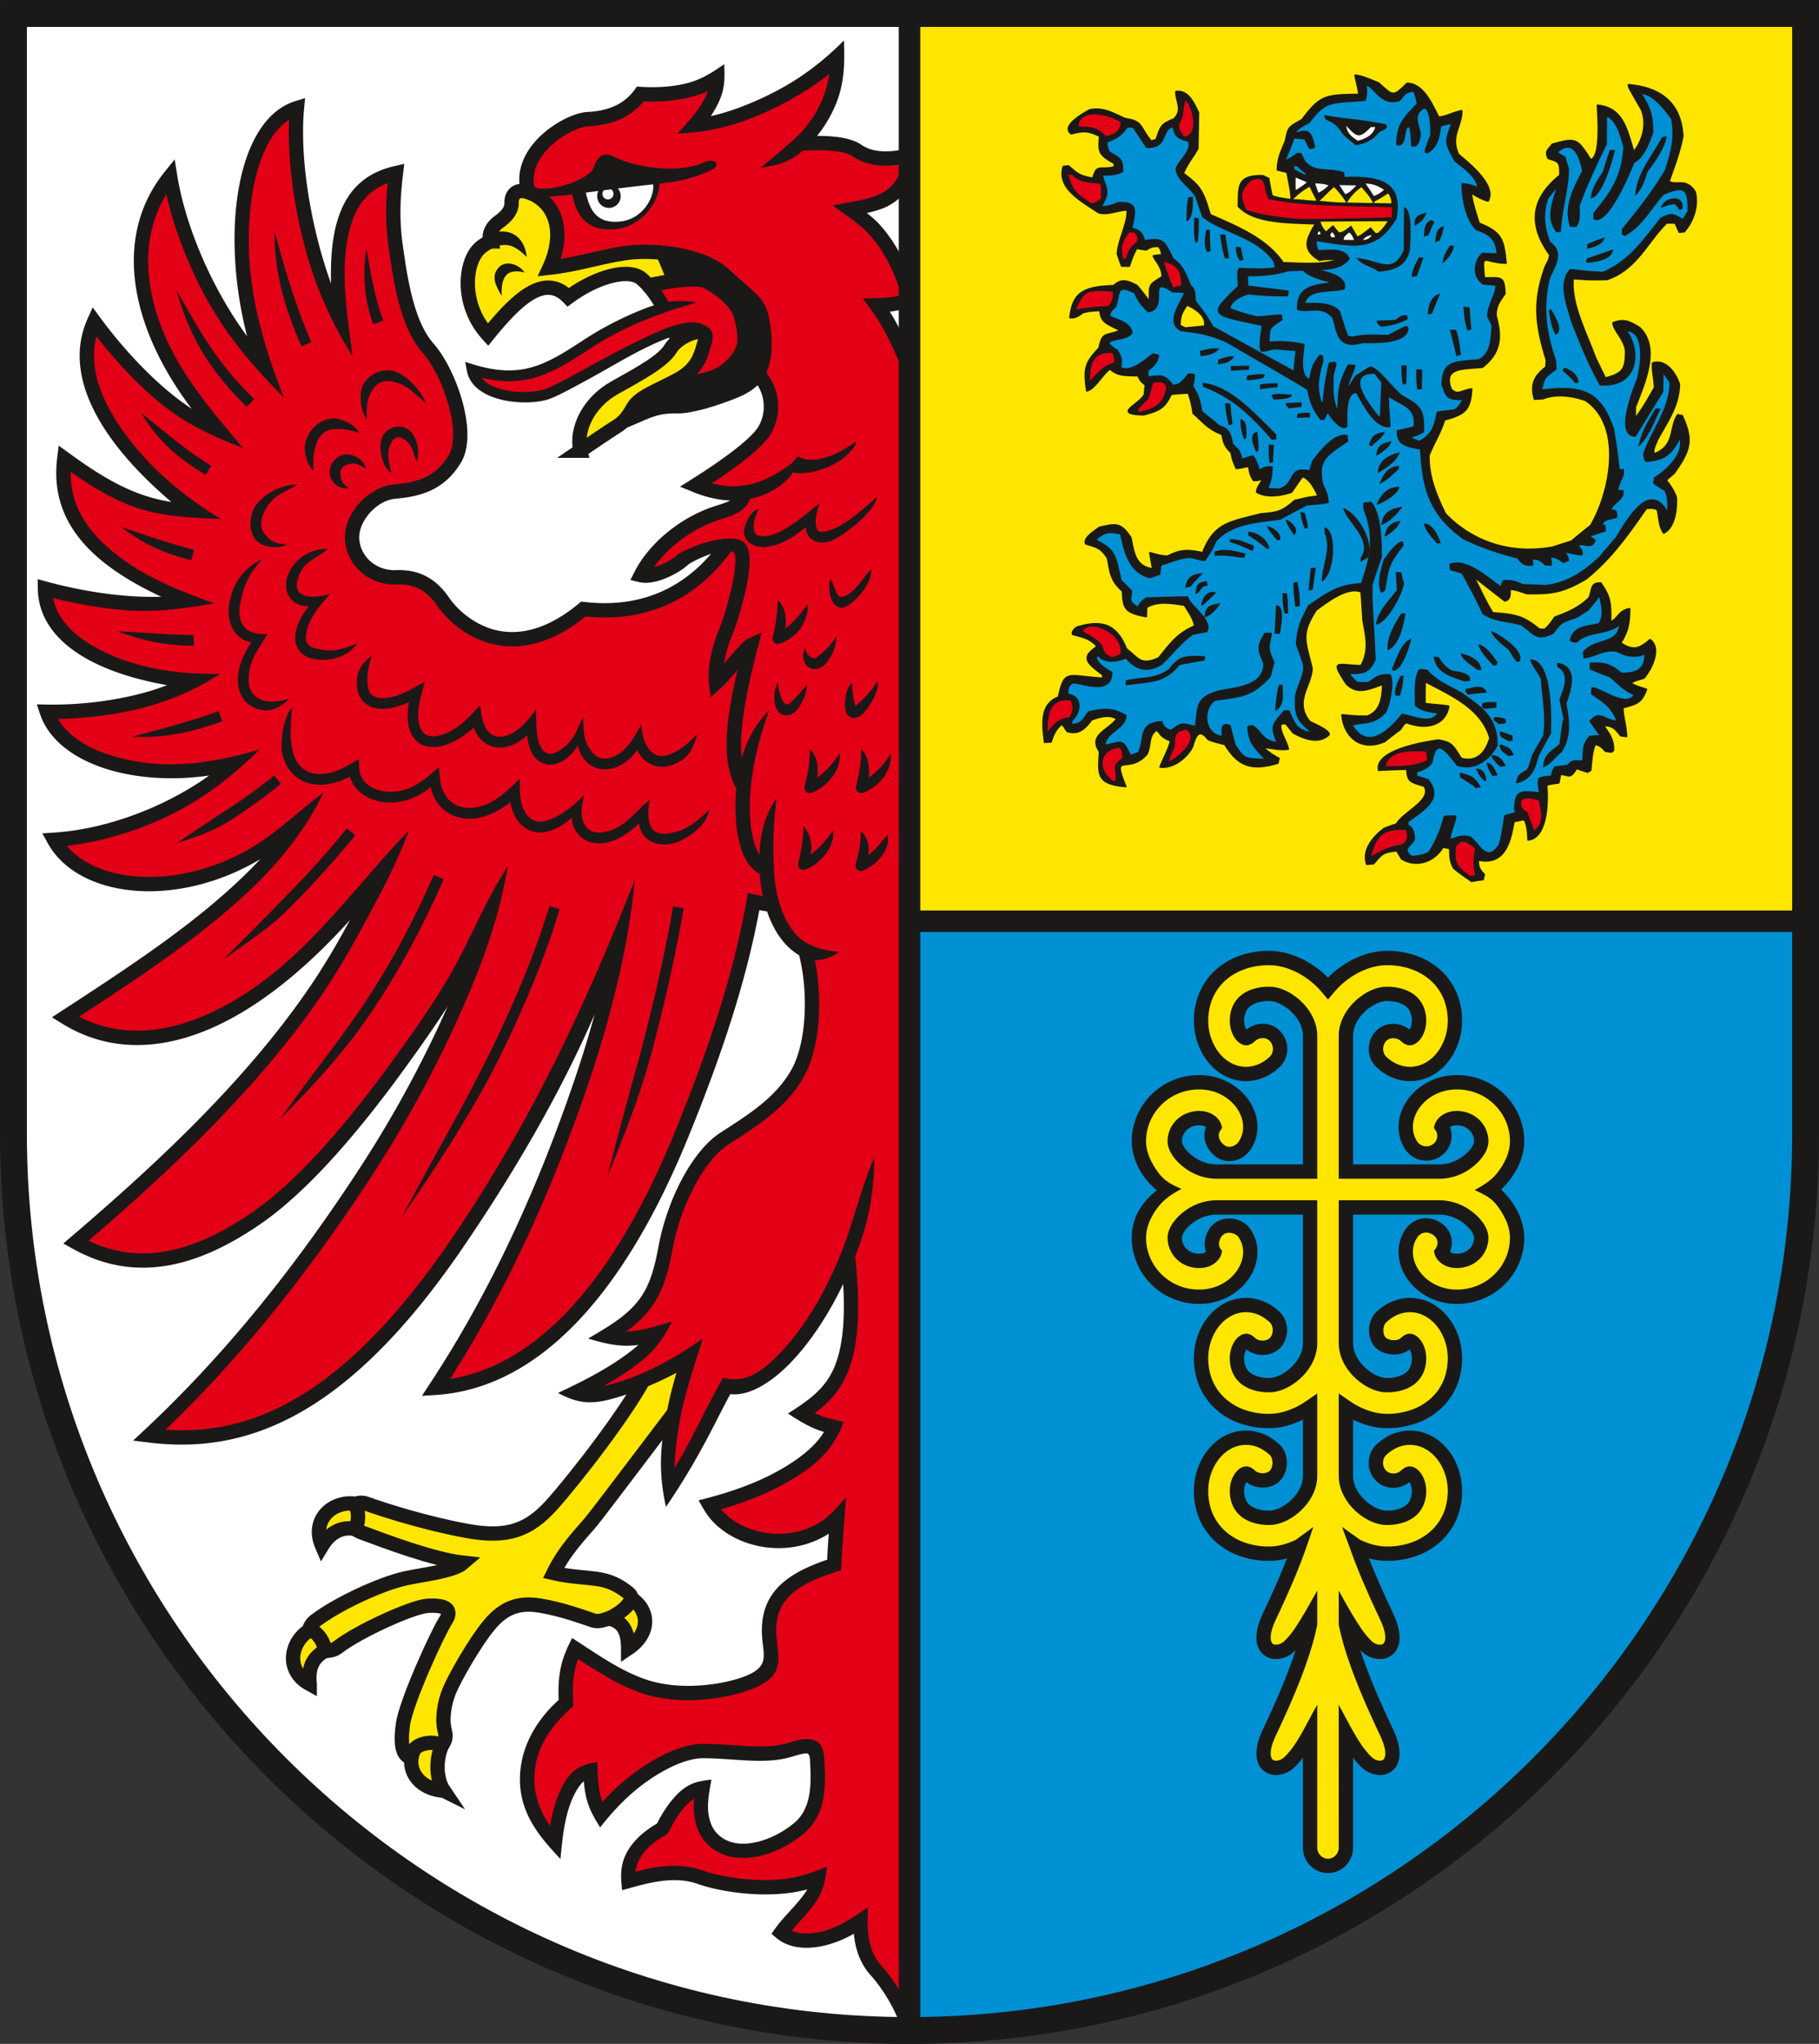 <svg xmlns="http://www.w3.org/2000/svg" width="288" height="323.468"><rect width="100%" height="100%" fill="#333333" stroke="none"/><path d="M275.102 675.213c-78.063 0-141.732-63.67-141.732-141.733V356.315h141.732z" style="fill:#fff;fill-rule:evenodd" transform="matrix(1.001 0 0 1.001 -131.373 -354.538)"/><path d="M416.835 533.48c0 78.064-63.67 141.733-141.733 141.733v-175.38h141.733z" style="fill:#0090d4;fill-rule:evenodd" transform="matrix(1.001 0 0 1.001 -131.373 -354.538)"/><path d="M275.102 356.315v143.518h141.733V356.315z" style="fill:#ffe600;fill-rule:evenodd" transform="matrix(1.001 0 0 1.001 -131.373 -354.538)"/><path d="m328.39 567.525-.049.083c-.11.195-.196.424-.25.676-.053.25-.076.533-.06.843.024.471.12.874.271 1.208h-.004c.15.33.36.6.615.814.338.284.77.502 1.267.652.547.165 1.17.246 1.835.242.54-.004 1.149-.176 1.76-.48a7.138 7.138 0 0 0 1.893-1.396h-.004a6.285 6.285 0 0 0 1.25-1.792 4.461 4.461 0 0 0 .41-1.83v-20.331h-13.64c-.714 0-1.402.133-2.04.362a6.566 6.566 0 0 0-1.875 1.05c-.52.417-.938.868-1.221 1.307-.23.356-.359.68-.36.934-.003.336.061.659.184.95h.005a2.496 2.496 0 0 0 1.427 1.377c.327.128.701.201 1.114.203.233 0 .437-.026.61-.075.176-.05.323-.118.44-.2.014-.008.026-.018.038-.027a3.866 3.866 0 0 1-.118-2.124c.208-.954.758-1.872 1.59-2.474.852-.619 1.937-.788 2.945-.6 1.026.189 2 .758 2.582 1.602a6.34 6.34 0 0 1 1.128 3.651c-.002.631-.1 1.276-.285 1.915a7.86 7.86 0 0 1-.79 1.82 8.555 8.555 0 0 1-1.138 1.503 9.134 9.134 0 0 1-1.456 1.245 9.583 9.583 0 0 1-2.648 1.278 9.907 9.907 0 0 1-2.93.423 10.894 10.894 0 0 1-4.048-.787 10.561 10.561 0 0 1-5.777-5.688 10.225 10.225 0 0 1-.81-4.054c.013-1.497.386-3.086 1.263-4.483.648-1.033 1.647-2.14 2.713-2.951-1.148-.954-2.061-2.023-2.713-3.203-.799-1.443-1.25-2.986-1.263-4.482-.012-1.4.272-2.778.81-4.055a10.547 10.547 0 0 1 5.777-5.688 10.904 10.904 0 0 1 4.049-.786 9.904 9.904 0 0 1 2.929.423 9.571 9.571 0 0 1 2.648 1.277 9.14 9.14 0 0 1 1.456 1.246c.444.47.827.977 1.138 1.503.341.576.608 1.189.79 1.82a7 7 0 0 1 .285 1.914 6.352 6.352 0 0 1-1.128 3.651 4.187 4.187 0 0 1-2.628 1.708 3.569 3.569 0 0 1-2.94-.736c-.877-.7-1.404-1.575-1.598-2.472a3.643 3.643 0 0 1 .156-2.104l-.026-.02a1.48 1.48 0 0 0-.44-.198 2.24 2.24 0 0 0-.61-.075 3.087 3.087 0 0 0-1.115.203 2.491 2.491 0 0 0-1.427 1.378h-.005a2.4 2.4 0 0 0-.184.95c.002.253.13.577.36.932.282.44.7.89 1.22 1.307a6.567 6.567 0 0 0 1.876 1.05c.638.23 1.326.363 2.04.363h13.64v-20.33c0-.635-.15-1.252-.41-1.829a6.287 6.287 0 0 0-1.25-1.792h.004a7.14 7.14 0 0 0-1.892-1.395c-.613-.305-1.22-.477-1.761-.48a6.222 6.222 0 0 0-1.835.24c-.497.151-.929.37-1.267.653a2.291 2.291 0 0 0-.615.814h.004a3.317 3.317 0 0 0-.27 1.208c-.017.31.005.592.059.842a2.418 2.418 0 0 0 .298.758 4.138 4.138 0 0 1 2.712-.922c.996.029 1.992.426 2.736 1.286a4.093 4.093 0 0 1 1.013 2.82 3.948 3.948 0 0 1-1.22 2.746 8.594 8.594 0 0 1-1.852 1.342 7.47 7.47 0 0 1-2.091.743 7.113 7.113 0 0 1-2.572.03 7.422 7.422 0 0 1-2.447-.891 8.278 8.278 0 0 1-1.816-1.436 9.472 9.472 0 0 1-1.425-1.924 10.435 10.435 0 0 1-1.069-2.785 11.003 11.003 0 0 1-.264-3.012c.082-1.593.457-3.024 1.067-4.287a10.252 10.252 0 0 1 2.667-3.41 11.436 11.436 0 0 1 3.755-2.07 13.857 13.857 0 0 1 4.463-.683c1.615.012 3.3.43 4.897 1.17a14.983 14.983 0 0 1 4.348 3.074 14.98 14.98 0 0 1 4.349-3.075c1.597-.74 3.282-1.157 4.897-1.169a13.865 13.865 0 0 1 4.463.683c1.383.46 2.658 1.15 3.755 2.07a10.25 10.25 0 0 1 2.667 3.41c.61 1.263.985 2.694 1.066 4.287a10.98 10.98 0 0 1-.264 3.012 10.421 10.421 0 0 1-1.069 2.785 9.478 9.478 0 0 1-1.424 1.923 8.278 8.278 0 0 1-1.816 1.437 7.418 7.418 0 0 1-2.447.89c-.83.144-1.694.14-2.572-.03a7.491 7.491 0 0 1-2.092-.742 8.606 8.606 0 0 1-1.852-1.343c-.75-.705-1.168-1.71-1.2-2.74-.03-.98.284-2 .99-2.82.725-.845 1.733-1.244 2.741-1.274.974-.028 1.967.298 2.708.905.017-.027.035-.053.05-.081.11-.196.197-.424.25-.677.054-.25.076-.533.06-.842a3.317 3.317 0 0 0-.27-1.208h.004c-.15-.33-.36-.601-.615-.815-.338-.283-.77-.501-1.267-.651a6.229 6.229 0 0 0-1.834-.242c-.54.004-1.149.176-1.761.48a7.138 7.138 0 0 0-1.893 1.396 6.27 6.27 0 0 0-1.246 1.792 4.461 4.461 0 0 0-.409 1.829v20.33h13.64c.713 0 1.402-.133 2.04-.363a6.572 6.572 0 0 0 1.875-1.05c.52-.417.938-.868 1.221-1.307.23-.355.358-.679.36-.933a2.396 2.396 0 0 0-.184-.95h-.005a2.491 2.491 0 0 0-1.427-1.377 3.082 3.082 0 0 0-1.114-.203 2.24 2.24 0 0 0-.61.075c-.176.049-.323.118-.44.199l-.032.021c.264.69.326 1.463.166 2.202a3.858 3.858 0 0 1-1.692 2.434 4.008 4.008 0 0 1-2.936.59c-1.027-.19-1.958-.775-2.543-1.624a6.345 6.345 0 0 1-1.128-3.65c.002-.632.1-1.276.285-1.915.182-.631.449-1.244.79-1.82a8.559 8.559 0 0 1 1.138-1.503 9.135 9.135 0 0 1 1.456-1.246 9.585 9.585 0 0 1 2.648-1.277 9.914 9.914 0 0 1 2.93-.423c1.452.006 2.814.288 4.047.786a10.561 10.561 0 0 1 5.778 5.688c.538 1.277.822 2.655.81 4.055-.013 1.496-.464 3.039-1.263 4.482a12.933 12.933 0 0 1-2.395 3.076 12.94 12.94 0 0 1 2.395 3.078c.799 1.444 1.25 2.986 1.263 4.483.012 1.4-.272 2.778-.81 4.054a10.561 10.561 0 0 1-5.777 5.688c-1.234.498-2.596.78-4.049.787a9.894 9.894 0 0 1-2.929-.423 9.582 9.582 0 0 1-2.648-1.278 9.13 9.13 0 0 1-1.456-1.245 8.555 8.555 0 0 1-1.138-1.504 7.86 7.86 0 0 1-.79-1.82 6.996 6.996 0 0 1-.285-1.914 6.354 6.354 0 0 1 1.128-3.651 3.94 3.94 0 0 1 2.521-1.646c.932-.173 1.959-.012 2.94.599.997.62 1.552 1.494 1.752 2.415a3.827 3.827 0 0 1-.203 2.237 1.486 1.486 0 0 0 .466.218c.174.049.378.076.61.075a3.09 3.09 0 0 0 1.115-.203 2.496 2.496 0 0 0 1.427-1.378h.005a2.4 2.4 0 0 0 .184-.95c-.002-.253-.13-.577-.36-.933-.283-.439-.701-.89-1.22-1.306a6.572 6.572 0 0 0-1.876-1.05 6.023 6.023 0 0 0-2.04-.363h-13.64v20.332c0 .635.15 1.252.41 1.829a6.27 6.27 0 0 0 1.245 1.792 7.139 7.139 0 0 0 1.893 1.396c.612.304 1.22.476 1.76.48a6.222 6.222 0 0 0 1.835-.242c.498-.15.93-.368 1.267-.651.255-.214.466-.486.615-.815h-.005c.152-.334.247-.737.271-1.208a3.237 3.237 0 0 0-.059-.842 2.415 2.415 0 0 0-.3-.76c-.721.58-1.675.837-2.603.81-1.04-.03-2.096-.42-2.786-1.11-.708-.707-1.047-1.788-1.014-2.843.032-1.031.42-2.085 1.163-2.785a8.595 8.595 0 0 1 1.853-1.342 7.473 7.473 0 0 1 2.09-.742 7.113 7.113 0 0 1 2.573-.03c.866.149 1.689.453 2.447.89.65.375 1.261.86 1.816 1.436a9.484 9.484 0 0 1 1.425 1.924c.472.838.838 1.778 1.069 2.785.22.963.316 1.977.263 3.012-.081 1.593-.456 3.024-1.066 4.287a10.25 10.25 0 0 1-2.667 3.41 11.434 11.434 0 0 1-3.755 2.07 13.865 13.865 0 0 1-4.463.683c-1.181-.008-2.4-.233-3.592-.643a13.632 13.632 0 0 1-1.685-.71v8.896c0 .634.15 1.252.409 1.828a6.288 6.288 0 0 0 1.25 1.792h-.004a7.138 7.138 0 0 0 1.893 1.396c.612.304 1.22.476 1.76.48a6.222 6.222 0 0 0 1.835-.241c.497-.15.93-.369 1.267-.652.255-.213.465-.485.615-.814h-.005c.152-.334.247-.737.271-1.209a3.23 3.23 0 0 0-.06-.842 2.409 2.409 0 0 0-.3-.76 4.1 4.1 0 0 1-2.689.907c-.997-.029-1.998-.421-2.744-1.251a4.003 4.003 0 0 1-1.026-2.82c.033-1.04.467-2.055 1.22-2.763a8.602 8.602 0 0 1 1.852-1.343 7.495 7.495 0 0 1 2.091-.742 7.113 7.113 0 0 1 2.572-.03 7.42 7.42 0 0 1 2.447.89c.65.376 1.262.86 1.816 1.437a9.478 9.478 0 0 1 1.425 1.923c.472.838.839 1.778 1.069 2.785.22.963.317 1.977.264 3.012-.082 1.593-.456 3.024-1.066 4.287a10.25 10.25 0 0 1-2.668 3.41 11.432 11.432 0 0 1-3.755 2.07 13.865 13.865 0 0 1-4.462.683 10.9 10.9 0 0 1-2.596-.346h-.004a8.312 8.312 0 0 1-.162-.043c.419 1.074.866 2.155 1.329 3.231a168.557 168.557 0 0 0 2.471 5.446c1.052 2.223 1.212 3.89.873 5.042-.212.72-.611 1.26-1.124 1.627a3.075 3.075 0 0 1-1.742.566c-1.051.024-2.203-.438-3.06-1.295l-.128-.13a69.553 69.553 0 0 0 1.44 4.003c1.134 2.89 2.452 5.799 3.741 8.524 1.052 2.224 1.212 3.89.873 5.042-.212.72-.612 1.26-1.124 1.628a3.074 3.074 0 0 1-1.742.565c-1.051.024-2.203-.438-3.06-1.295-.442-.442-.862-.92-1.262-1.44v14.272c0 1.034-.448 2.06-1.192 2.804a3.907 3.907 0 0 1-2.777 1.165 3.907 3.907 0 0 1-2.776-1.165c-.744-.744-1.192-1.77-1.192-2.804v-14.277c-.399.519-.82.997-1.268 1.445h.004c-.857.857-2.008 1.32-3.06 1.295a3.079 3.079 0 0 1-1.741-.565c-.513-.368-.913-.907-1.125-1.628-.339-1.152-.179-2.818.873-5.042 1.29-2.727 2.61-5.637 3.743-8.53a69.751 69.751 0 0 0 1.438-4.002l-.132.135h.004c-.857.857-2.009 1.319-3.06 1.295a3.079 3.079 0 0 1-1.742-.566c-.513-.367-.912-.906-1.124-1.627-.34-1.152-.179-2.819.873-5.042.82-1.734 1.66-3.56 2.47-5.446a102.36 102.36 0 0 0 1.328-3.231l-.161.042c-.869.221-1.743.341-2.598.347a13.857 13.857 0 0 1-4.462-.683 11.434 11.434 0 0 1-3.756-2.07 10.25 10.25 0 0 1-2.667-3.41c-.61-1.263-.984-2.694-1.066-4.287-.053-1.035.043-2.05.264-3.012a10.42 10.42 0 0 1 1.069-2.785 9.48 9.48 0 0 1 1.424-1.923 8.278 8.278 0 0 1 1.816-1.437 7.425 7.425 0 0 1 2.447-.89 7.113 7.113 0 0 1 2.572.03 7.484 7.484 0 0 1 2.092.742 8.605 8.605 0 0 1 1.852 1.342c.742.698 1.12 1.703 1.153 2.715.032 1.012-.285 2.063-.933 2.838-.673.804-1.712 1.21-2.758 1.24-.963.028-1.965-.268-2.703-.865l-.049.083c-.11.196-.196.424-.25.677a3.25 3.25 0 0 0-.06.842c.025.472.12.874.272 1.208h-.004c.15.33.36.601.615.815.338.283.77.501 1.267.651.547.166 1.17.247 1.834.242.541-.004 1.15-.176 1.761-.48a7.138 7.138 0 0 0 1.893-1.396 6.274 6.274 0 0 0 1.246-1.792 4.462 4.462 0 0 0 .409-1.828v-8.898c-.554.278-1.118.517-1.686.712-1.192.409-2.41.634-3.591.643a13.86 13.86 0 0 1-4.463-.683 11.436 11.436 0 0 1-3.755-2.07 10.252 10.252 0 0 1-2.667-3.41c-.61-1.263-.985-2.695-1.067-4.287-.053-1.035.044-2.05.264-3.013.23-1.007.598-1.947 1.07-2.785a9.48 9.48 0 0 1 1.424-1.923 8.276 8.276 0 0 1 1.816-1.436 7.417 7.417 0 0 1 2.447-.891 7.109 7.109 0 0 1 2.572.03 7.48 7.48 0 0 1 2.091.742 8.594 8.594 0 0 1 1.853 1.343c.748.704 1.155 1.723 1.187 2.753.032 1.002-.288 2.04-.99 2.826-.714.8-1.734 1.196-2.754 1.226-.961.028-1.947-.277-2.684-.877z" style="fill:#1b1918;fill-rule:evenodd" transform="matrix(1.001 0 0 1.001 -131.373 -354.538)"/><path d="M329.755 565.716c.304.287.776.432 1.257.418.436-.013.856-.163 1.125-.464.294-.33.428-.79.413-1.25-.014-.461-.175-.899-.47-1.175a6.333 6.333 0 0 0-1.365-.989 5.208 5.208 0 0 0-1.453-.52 4.885 4.885 0 0 0-1.766-.022 5.149 5.149 0 0 0-1.694.626 5.996 5.996 0 0 0-1.32 1.037 7.2 7.2 0 0 0-1.08 1.463 8.154 8.154 0 0 0-.838 2.183 8.721 8.721 0 0 0-.202 2.392c.066 1.292.36 2.432.836 3.419a7.993 7.993 0 0 0 2.083 2.656 9.165 9.165 0 0 0 3.01 1.654c1.166.387 2.436.577 3.745.568.932-.007 1.904-.189 2.866-.518a12.085 12.085 0 0 0 2.912-1.48l1.777-1.223v13.032c0 .957-.225 1.886-.613 2.75-.409.91-1 1.742-1.698 2.456a9.4 9.4 0 0 1-2.495 1.838c-.916.456-1.868.713-2.762.72a8.473 8.473 0 0 1-2.499-.34c-.781-.236-1.484-.598-2.064-1.085a4.533 4.533 0 0 1-1.217-1.612h-.005a5.566 5.566 0 0 1-.475-2.032 5.488 5.488 0 0 1 .113-1.426 4.68 4.68 0 0 1 .49-1.315c.142-.253.307-.483.487-.68h-.004c.2-.216.42-.397.653-.531.142-.082.3-.147.466-.191h.005c.216-.057.436-.068.646-.028h.01c.207.04.424.129.646.269v-.005c.145.09.305.217.48.381.3.282.784.42 1.276.406.442-.013.855-.153 1.083-.426.28-.335.417-.824.401-1.314-.014-.452-.157-.877-.434-1.137a6.34 6.34 0 0 0-1.366-.989 5.211 5.211 0 0 0-1.453-.52 4.88 4.88 0 0 0-1.766-.022 5.152 5.152 0 0 0-1.694.625 5.996 5.996 0 0 0-1.32 1.038 7.2 7.2 0 0 0-1.08 1.463 8.165 8.165 0 0 0-.838 2.183 8.72 8.72 0 0 0-.202 2.391c.066 1.293.36 2.433.836 3.42a7.992 7.992 0 0 0 2.083 2.656 9.162 9.162 0 0 0 3.01 1.654 11.64 11.64 0 0 0 3.746.568 8.616 8.616 0 0 0 2.048-.276 11.093 11.093 0 0 0 2.152-.8l2.732-2.003-1.168 3.398a91.592 91.592 0 0 1-2.242 5.685 169.94 169.94 0 0 1-2.507 5.517c-.785 1.661-.945 2.77-.749 3.438.061.207.158.349.275.433.117.084.28.127.465.13.466.011.997-.214 1.413-.63h.004a12.63 12.63 0 0 0 1.584-1.934c1.267-1.898 2.35-3.875 3.549-5.988l-.002 5.314-.027.226c-.57 2.756-1.545 5.714-2.706 8.677-1.152 2.939-2.493 5.898-3.805 8.671-.786 1.662-.946 2.77-.75 3.439.061.206.158.348.275.432.117.084.28.127.466.131.465.01.996-.214 1.412-.63h.004a12.63 12.63 0 0 0 1.585-1.935c1.295-1.94 2.366-4.24 3.55-6.276l-.004 22.646c0 .431.199.872.528 1.2.3.302.71.5 1.173.5.462 0 .872-.198 1.173-.5.329-.328.528-.769.528-1.2l-.005-22.646c1.183 2.176 2.254 4.338 3.55 6.278a12.66 12.66 0 0 0 1.589 1.933c.415.416.946.641 1.412.63a.829.829 0 0 0 .466-.131c.116-.084.213-.225.274-.432.197-.669.037-1.778-.75-3.439-1.31-2.772-2.65-5.73-3.802-8.666-1.162-2.964-2.137-5.92-2.707-8.668l-.027-.23-.002-5.324c1.187 2.178 2.286 4.102 3.548 5.99a12.66 12.66 0 0 0 1.587 1.933c.416.415.947.64 1.412.63a.83.83 0 0 0 .466-.131c.117-.084.214-.226.274-.433.197-.668.037-1.777-.748-3.438a172.414 172.414 0 0 1-2.507-5.516 91.514 91.514 0 0 1-2.243-5.686l-1.272-3.42 2.835 2.025c.706.347 1.43.617 2.153.8h-.004a8.629 8.629 0 0 0 2.055.276c1.31.01 2.58-.18 3.745-.568a9.157 9.157 0 0 0 3.01-1.654 7.993 7.993 0 0 0 2.083-2.656c.476-.986.77-2.127.836-3.42a8.722 8.722 0 0 0-.202-2.391 8.157 8.157 0 0 0-.838-2.183 7.2 7.2 0 0 0-1.08-1.462 5.994 5.994 0 0 0-1.32-1.038 5.152 5.152 0 0 0-1.694-.625 4.888 4.888 0 0 0-1.765.021 5.216 5.216 0 0 0-1.454.52c-.47.25-.93.578-1.365.989-.309.29-.488.727-.502 1.187-.014.434.124.88.442 1.234.296.33.707.486 1.122.498.477.014.945-.148 1.263-.447a3.18 3.18 0 0 1 .48-.382v.005c.222-.14.44-.228.647-.268h.009c.211-.04.43-.03.647.027h.005c.166.044.324.11.465.191.234.135.454.315.653.532h-.004c.18.197.345.426.488.68.218.386.386.83.49 1.314.096.452.138.933.112 1.426a5.564 5.564 0 0 1-.474 2.033h-.005a4.534 4.534 0 0 1-1.217 1.612c-.58.486-1.283.849-2.065 1.085a8.462 8.462 0 0 1-2.499.339c-.894-.006-1.845-.264-2.762-.72a9.405 9.405 0 0 1-2.495-1.838h-.004a8.559 8.559 0 0 1-1.694-2.456 6.704 6.704 0 0 1-.612-2.75v-13.03l1.776 1.223c.915.63 1.904 1.132 2.912 1.478.962.33 1.935.512 2.866.518 1.31.01 2.58-.18 3.745-.568a9.157 9.157 0 0 0 3.01-1.654 7.993 7.993 0 0 0 2.083-2.656c.476-.986.77-2.127.837-3.42a8.723 8.723 0 0 0-.202-2.39 8.167 8.167 0 0 0-.839-2.184 7.203 7.203 0 0 0-1.079-1.462 5.997 5.997 0 0 0-1.32-1.038 5.154 5.154 0 0 0-1.694-.625 4.88 4.88 0 0 0-1.766.021 5.2 5.2 0 0 0-1.453.52c-.471.25-.93.578-1.366.989-.281.264-.43.727-.445 1.208-.015.477.098.927.34 1.169.275.274.752.43 1.254.445.462.014.907-.096 1.176-.35.175-.165.336-.291.48-.382v.005c.223-.14.44-.228.647-.268h.01c.211-.04.43-.03.646.027h.005c.167.044.324.11.466.191.234.135.454.315.652.532h-.004c.181.197.346.426.489.68.217.386.385.83.49 1.314.096.452.137.933.112 1.426a5.564 5.564 0 0 1-.475 2.033h-.005a4.533 4.533 0 0 1-1.217 1.612c-.58.486-1.283.849-2.065 1.085a8.465 8.465 0 0 1-2.499.34c-.894-.007-1.845-.265-2.761-.72a9.394 9.394 0 0 1-2.495-1.839 8.569 8.569 0 0 1-1.698-2.456 6.706 6.706 0 0 1-.613-2.75v-22.6H358.9c.986 0 1.931.181 2.802.495a8.875 8.875 0 0 1 2.531 1.422c.71.57 1.296 1.208 1.708 1.847.46.712.718 1.45.724 2.138a4.672 4.672 0 0 1-.37 1.845h.005a4.775 4.775 0 0 1-1.066 1.561 4.861 4.861 0 0 1-1.628 1.048 5.344 5.344 0 0 1-1.93.362 4.463 4.463 0 0 1-1.23-.163 3.759 3.759 0 0 1-1.114-.518 3.434 3.434 0 0 1-.517-.437 2.954 2.954 0 0 1-.415-.54 2.623 2.623 0 0 1-.12-.23v-.003a1.803 1.803 0 0 1-.103-.274l-.14-.507.295-.432c.237-.348.338-.793.247-1.214-.078-.358-.31-.708-.733-.972-.468-.29-.932-.372-1.336-.298-.434.08-.816.34-1.07.708a4.09 4.09 0 0 0-.543 1.118c-.121.394-.18.81-.177 1.24.002.438.066.874.188 1.294.127.437.318.874.568 1.297.23.386.51.759.837 1.105.321.34.688.657 1.093.935a7.296 7.296 0 0 0 2.02.968 7.65 7.65 0 0 0 2.264.325 8.655 8.655 0 0 0 3.216-.618 8.297 8.297 0 0 0 2.693-1.762 8.273 8.273 0 0 0 1.844-2.704 7.968 7.968 0 0 0 .624-3.16c-.01-1.115-.36-2.29-.98-3.41-1.419-2.57-2.347-3.03-4.598-4.085 2.084-1.153 3.318-1.931 4.599-4.248.62-1.12.969-2.295.979-3.41a7.972 7.972 0 0 0-.624-3.161 8.273 8.273 0 0 0-1.844-2.703 8.299 8.299 0 0 0-2.693-1.762 8.657 8.657 0 0 0-3.216-.619 7.644 7.644 0 0 0-2.265.326 7.302 7.302 0 0 0-2.019.967 6.854 6.854 0 0 0-1.093.936 6.272 6.272 0 0 0-.837 1.105c-.25.422-.441.86-.568 1.296a4.72 4.72 0 0 0-.188 1.295 4.15 4.15 0 0 0 .177 1.24c.12.388.3.763.543 1.118a1.7 1.7 0 0 0 1.091.685c.423.078.885.006 1.297-.263.393-.255.625-.627.709-1.016.092-.422.017-.858-.205-1.183l-.298-.437.143-.507c.023-.081.059-.175.107-.277l-.005.005c.029-.063.07-.139.12-.224v-.004c.11-.187.25-.37.415-.54.15-.156.324-.304.518-.438.32-.22.695-.4 1.114-.518.377-.106.79-.165 1.23-.163a5.336 5.336 0 0 1 1.93.362 4.868 4.868 0 0 1 1.627 1.048c.461.451.824.983 1.066 1.56h-.005c.246.585.376 1.212.37 1.845-.006.69-.264 1.427-.723 2.139-.413.639-.998 1.277-1.708 1.846a8.875 8.875 0 0 1-2.531 1.423 8.263 8.263 0 0 1-2.802.495h-15.907v-22.598c0-.957.224-1.886.612-2.75.409-.91 1-1.742 1.698-2.456a9.405 9.405 0 0 1 2.495-1.838c.917-.456 1.868-.714 2.762-.72a8.472 8.472 0 0 1 2.499.34c.782.235 1.484.598 2.065 1.084.504.423.92.96 1.217 1.612h.005c.269.592.435 1.27.474 2.033.026.493-.016.974-.113 1.426a4.672 4.672 0 0 1-.489 1.315c-.147.26-.31.49-.484.679a2.76 2.76 0 0 1-.653.527v.005a1.914 1.914 0 0 1-.465.191h-.005a1.466 1.466 0 0 1-.647.028h-.009a1.906 1.906 0 0 1-.647-.268v.005a3.176 3.176 0 0 1-.48-.382c-.318-.3-.797-.461-1.282-.447-.414.012-.816.161-1.086.476a1.868 1.868 0 0 0-.44 1.28c.015.453.183.88.483 1.163.436.41.895.738 1.365.988.48.255.968.426 1.454.52.603.117 1.197.12 1.765.022a5.152 5.152 0 0 0 1.694-.625 5.996 5.996 0 0 0 1.32-1.038 7.2 7.2 0 0 0 1.08-1.462 8.16 8.16 0 0 0 .838-2.183 8.723 8.723 0 0 0 .203-2.392c-.067-1.293-.36-2.433-.837-3.42a7.993 7.993 0 0 0-2.083-2.655 9.157 9.157 0 0 0-3.01-1.655 11.643 11.643 0 0 0-3.745-.568c-1.289.01-2.652.351-3.959.957a12.704 12.704 0 0 0-3.703 2.624l.004-.005a13.384 13.384 0 0 0-.725.81l-.872 1.054-.873-1.055a13.442 13.442 0 0 0-.724-.809l.004.005a12.706 12.706 0 0 0-3.703-2.625c-1.307-.605-2.67-.947-3.959-.956-1.309-.01-2.579.18-3.744.568a9.158 9.158 0 0 0-3.011 1.654 7.993 7.993 0 0 0-2.083 2.656c-.476.986-.77 2.127-.836 3.42-.043.839.03 1.643.202 2.39.18.79.468 1.527.838 2.184.308.547.672 1.04 1.08 1.462.393.41.838.76 1.32 1.038.538.31 1.108.524 1.694.625a4.88 4.88 0 0 0 1.766-.021 5.196 5.196 0 0 0 1.453-.52c.47-.25.93-.578 1.366-.989.308-.29.487-.717.5-1.17a1.842 1.842 0 0 0-.454-1.269 1.47 1.47 0 0 0-1.088-.498c-.481-.014-.959.16-1.284.465a3.187 3.187 0 0 1-.48.382v-.005c-.222.14-.44.228-.647.268h-.009c-.21.04-.43.03-.647-.027h-.005a1.922 1.922 0 0 1-.465-.191v-.005a2.751 2.751 0 0 1-.653-.528 3.686 3.686 0 0 1-.484-.68 4.68 4.68 0 0 1-.49-1.314 5.488 5.488 0 0 1-.112-1.426c.04-.762.206-1.44.475-2.032h.005a4.533 4.533 0 0 1 1.217-1.612c.58-.487 1.283-.85 2.064-1.086a8.466 8.466 0 0 1 2.5-.339c.893.006 1.845.264 2.761.72a9.401 9.401 0 0 1 2.495 1.838h.004a8.566 8.566 0 0 1 1.694 2.457c.388.863.612 1.792.612 2.75v22.597h-15.907a8.265 8.265 0 0 1-2.802-.495 8.865 8.865 0 0 1-2.53-1.423c-.711-.57-1.297-1.207-1.709-1.846-.459-.712-.718-1.45-.723-2.138a4.67 4.67 0 0 1 .37-1.845h-.005a4.773 4.773 0 0 1 1.066-1.561 4.862 4.862 0 0 1 1.628-1.048 5.34 5.34 0 0 1 1.929-.362c.44-.002.853.057 1.23.163.42.118.794.298 1.114.518.194.134.368.282.517.437.166.171.305.354.416.54a2.436 2.436 0 0 1 .225.511l.138.5-.297.435a1.38 1.38 0 0 0-.199 1.083c.09.41.35.825.793 1.178.351.28.752.353 1.123.284.474-.087.91-.382 1.176-.769.244-.354.424-.73.544-1.118.12-.393.179-.81.176-1.239a4.735 4.735 0 0 0-.188-1.295 5.63 5.63 0 0 0-.568-1.297 6.276 6.276 0 0 0-.836-1.105 6.858 6.858 0 0 0-1.093-.935 7.291 7.291 0 0 0-2.02-.967 7.665 7.665 0 0 0-2.264-.326 8.656 8.656 0 0 0-3.217.619 8.298 8.298 0 0 0-2.692 1.761 8.272 8.272 0 0 0-1.844 2.704 7.965 7.965 0 0 0-.624 3.16c.01 1.116.36 2.29.979 3.41 1.465 2.65 2.612 3.176 4.62 4.08-2 1.035-3.434 2.107-4.62 4.254-.62 1.12-.97 2.294-.98 3.41a7.973 7.973 0 0 0 .625 3.16 8.298 8.298 0 0 0 4.537 4.465c.968.392 2.05.614 3.216.62a7.64 7.64 0 0 0 2.264-.327 7.295 7.295 0 0 0 2.02-.967 6.853 6.853 0 0 0 1.093-.935 6.28 6.28 0 0 0 .836-1.105c.25-.423.442-.86.568-1.297.122-.42.187-.857.188-1.295a4.15 4.15 0 0 0-.177-1.24 4.072 4.072 0 0 0-.543-1.117c-.235-.342-.663-.578-1.13-.665-.437-.08-.886-.023-1.209.21-.364.264-.608.68-.704 1.12-.089.411-.048.821.15 1.11l.296.433-.137.502a2.491 2.491 0 0 1-.225.512c-.11.186-.25.369-.415.54-.15.155-.324.303-.518.437-.32.22-.695.4-1.114.518-.377.106-.79.165-1.23.164a5.34 5.34 0 0 1-1.93-.363 4.861 4.861 0 0 1-1.627-1.048 4.773 4.773 0 0 1-1.066-1.56h.005a4.663 4.663 0 0 1-.37-1.845c.006-.69.264-1.426.723-2.138.412-.64.998-1.278 1.708-1.847a8.865 8.865 0 0 1 2.531-1.423 8.265 8.265 0 0 1 2.802-.495h15.907v22.6c0 .957-.224 1.886-.612 2.75a8.56 8.56 0 0 1-1.694 2.456h-.004a9.401 9.401 0 0 1-2.495 1.839c-.916.455-1.868.713-2.762.72a8.473 8.473 0 0 1-2.499-.34c-.781-.236-1.484-.599-2.064-1.085a4.534 4.534 0 0 1-1.217-1.612h-.005a5.565 5.565 0 0 1-.475-2.033 5.496 5.496 0 0 1 .113-1.426c.104-.485.272-.929.49-1.314.147-.262.31-.49.483-.68.193-.21.414-.389.653-.527v-.005c.142-.082.3-.147.466-.191h.005c.217-.057.435-.068.646-.028h.005c.21.04.43.129.651.268.155.097.316.223.48.378z" style="fill:#ffe600;fill-rule:evenodd" transform="matrix(1.001 0 0 1.001 -131.373 -354.538)"/><path d="m259.848 498.923-1.144-.073-.627-.04c-1.867-.114-4.202-.259-6.728-.739-.807 4.303-1.917 9.034-3.57 14.555-1.799 6.001-4.24 12.933-7.64 21.26-5.642 13.828-11.75 23.262-17.843 29.546-7.665 7.905-15.326 10.858-22.05 11.293l-2.273.147 1.255-1.906c4.926-7.481 9.208-15.284 12.952-23.258 3.755-7.994 6.99-16.194 9.81-24.44a182.372 182.372 0 0 0 3.308-10.72c-3.93 9.047-10.278 21.43-20.887 36.955-9.587 14.03-18.427 22.131-26.64 26.521-8.31 4.441-15.952 5.092-23.07 4.218l-2.408-.297 1.775-1.657c6.666-6.223 12.803-12.915 18.476-19.902 5.68-6.996 10.898-14.29 15.718-21.709a181.987 181.987 0 0 0 11.916-21.307c.639-1.353 1.256-2.704 1.85-4.053-2.016 3.15-4.31 6.409-7.09 10.226-4.033 5.54-7.994 10.455-11.813 14.574-3.655 3.941-7.17 7.14-10.486 9.446-5.49 3.82-10.637 6.108-15.57 6.809-5.006.712-9.76-.204-14.393-2.8l-1.415-.792 1.233-1.054c6.98-5.96 13.974-12.232 20.461-18.842 6.46-6.582 12.428-13.514 17.396-20.83 2.403-3.54 4.367-6.95 6.247-10.41-7.218 7.982-14.118 13.362-20.539 16.461-9.57 4.62-18.101 4.223-25.09-.15l-1.504-.941 1.485-.969c7.346-4.79 14.582-9.498 21.109-14.65 3.748-2.958 7.243-6.053 10.354-9.376-.357.212-.716.418-1.075.617-5.737 3.169-11.793 4.569-17.152 4.45-5.462-.12-10.239-1.82-13.293-4.838a12.051 12.051 0 0 1-2.093-2.747l-.864-1.563 1.785-.115c5.14-.333 10.336-1.728 15.04-3.717 3.55-1.502 6.821-3.34 9.574-5.314-5.313.776-10.628.503-15.109-.7-5.745-1.543-10.177-4.628-11.653-9.024l-.512-1.525 1.606.032c4.007.08 8.451-.336 12.528-1.19 2.331-.488 4.539-1.119 6.469-1.877-5.59-.987-10.31-2.608-13.782-4.815-4.181-2.656-6.6-6.16-6.66-10.442l-.02-1.5 1.45.393c3.716 1.008 7.854 1.819 12.028 2.19 2.039.18 4.077.256 6.065.198-5.032-2.356-9.032-4.957-11.84-7.966-3.655-3.916-5.304-8.481-4.616-14.026l.237-1.908 1.552 1.129c3.037 2.206 6.015 4.208 9.227 5.662 2.188.99 4.5 1.732 7.036 2.12-5.181-4.409-9.462-9.18-11.988-13.984-2.671-5.08-3.407-10.205-1.25-15.01l.796-1.773 1.148 1.566c2.455 3.348 5.962 7.477 9.91 10.933 1.483 1.297 3.025 2.499 4.593 3.526-4.46-5.91-7.46-12.097-8.612-18.046-1.37-7.082-.135-13.824 4.339-19.39l1.592-1.98.405 2.512c.827 5.123 2.763 10.762 5.351 16.014 1.675 3.397 3.619 6.625 5.707 9.437-1.899-7.278-2.435-14.93-1.633-21.366.992-7.968 4.061-14.164 9.173-15.783l1.62-.514-.154 1.696c-.457 5.003.099 11.116 1.316 17.061.758 3.698 1.77 7.322 2.951 10.563-.116-4.11.218-7.56 1.127-10.343 1.44-4.407 4.257-7.155 8.883-8.213l1.568-.358-.19 1.594c-.179 1.498-.35 3.192-.396 5.09a37.28 37.28 0 0 0 .361 6.224c.313 2.177.712 5.163 1.459 8.083.721 2.82 1.767 5.568 3.37 7.387 1.982 2.247 3.872 6.164 4.792 9.954.823 3.384.88 6.736-.418 8.886-1.35 2.236-2.985 3.587-4.796 4.426-1.778.823-3.662 1.131-5.595 1.301-1.554.137-3.122 1.122-4.23 2.467-1.057 1.284-1.675 2.869-1.428 4.313a5.25 5.25 0 0 0 1.925 3.282 5.773 5.773 0 0 0 3.79 1.225c1.682-.072 3.223.186 4.641.884l.005.005c1.417.697 2.677 1.813 3.792 3.453.158.234.349.49.566.751 1.195 1.442 3.406 3.43 6.436 4.282 3.022.851 6.9.561 11.484-2.554a26.782 26.782 0 0 0 2.046-1.542l.372-.308.479.056c5.183.605 9.434-.26 12.889-1.949 4.369-2.135 7.498-5.594 9.65-9.066 2.664-4.302 4.642-4.898 6.702-3.622 1.12.693 2.095 1.971 3.245 3.477.27.354.552.724.918 1.188 1.455 1.847 2.584 6.03 3.411 10.738 1.227 6.985 1.84 15.254 1.84 18.47 0 3.632-1.075 14.94-1.79 22.452-.316 3.319-.559 5.876-.604 6.736z" style="fill:#1b1918;fill-rule:evenodd" transform="matrix(1.001 0 0 1.001 -131.373 -354.538)"/><path d="M257.731 496.513c.109-1.24.302-3.271.532-5.688.707-7.439 1.773-18.636 1.773-22.24 0-3.139-.602-11.228-1.806-18.08-.77-4.387-1.766-8.213-2.959-9.727-.281-.357-.615-.795-.936-1.215-1.015-1.33-1.878-2.46-2.634-2.928-.833-.517-1.84.058-3.593 2.886-2.347 3.789-5.774 7.569-10.58 9.918-3.706 1.81-8.216 2.766-13.659 2.212-.634.51-1.249.967-1.843 1.37-5.243 3.564-9.784 3.866-13.371 2.856-3.58-1.008-6.173-3.333-7.57-5.017-.29-.35-.523-.66-.7-.92-.888-1.308-1.855-2.18-2.913-2.7l.005.005c-1.057-.52-2.241-.71-3.562-.654a8.056 8.056 0 0 1-5.286-1.72c-1.37-1.086-2.405-2.66-2.75-4.673-.363-2.13.47-4.373 1.917-6.13 1.476-1.791 3.614-3.108 5.779-3.299 1.73-.152 3.387-.415 4.842-1.089 1.422-.658 2.716-1.736 3.805-3.54.96-1.59.855-4.327.161-7.185-.839-3.452-2.533-6.989-4.296-8.988-1.88-2.134-3.069-5.21-3.867-8.327-.772-3.017-1.18-6.084-1.502-8.321a39.498 39.498 0 0 1-.388-6.597c.03-1.284.118-2.484.227-3.597-2.85 1.08-4.667 3.164-5.671 6.237-2.146 6.566-.746 14.4.132 21.166-4.315-6.924-6.912-13.502-8.578-21.634-1.106-5.402-1.68-10.961-1.479-15.78-3.229 2.07-5.246 6.992-6.012 13.143-1.362 10.94 1.254 20.761 5.185 30.756-5.579-5.573-9.967-10.858-13.537-18.1-2.246-4.558-4.02-9.413-5.045-14.015-2.79 4.566-3.465 9.874-2.39 15.433 1.927 9.964 8.217 17.23 14.518 24.683-5.41-2.097-9.713-4.1-14.21-8.037-3.449-3.02-6.562-6.518-8.97-9.608-.927 3.56-.14 7.342 1.855 11.137 3.874 7.367 10.79 13.519 17.875 17.763-5.62-.29-10.56-.385-15.854-2.781-2.797-1.266-5.386-2.899-7.968-4.71-.033 3.955 1.413 7.31 4.154 10.247 5.038 5.398 11.664 8.046 18.59 10.564-5.227.85-9.31 1.489-14.667 1.013-3.705-.33-7.406-1.004-10.838-1.857.54 2.775 2.46 5.136 5.449 7.035 6.177 3.926 13.81 5.077 20.978 4.928-4.1 2.706-8.927 4.742-14.417 5.892a60.263 60.263 0 0 1-11.255 1.247c1.662 2.835 5.1 4.9 9.409 6.057 7.861 2.111 14.915.945 22.536-1.22-5.093 4.9-10.06 8.692-16.71 11.504-4.342 1.837-9.08 3.19-13.82 3.728.208.249.429.49.662.72 2.637 2.606 6.86 4.075 11.752 4.183 4.993.11 10.647-1.2 16.017-4.167 4.467-2.467 8.058-6.126 12.162-9.15-4.346 8.963-11.158 15.53-18.942 21.675-6.069 4.79-12.83 9.246-19.728 13.748 6.025 3.086 13.251 3.046 21.337-.857 13.387-6.461 20.922-18.3 30.845-28.575-1.471 3.888-3.034 7.155-4.981 10.827-2.706 5.104-5.276 9.949-8.711 15.01-5.03 7.409-11.093 14.446-17.662 21.14-6.146 6.262-12.73 12.213-19.326 17.88 3.722 1.764 7.53 2.347 11.508 1.781 4.57-.65 9.396-2.81 14.596-6.427 3.185-2.216 6.58-5.307 10.123-9.128 3.729-4.022 7.632-8.87 11.636-14.37 3.681-5.056 6.494-9.106 8.894-13.148 3.522-5.934 5.774-12.123 9.557-17.913-1.594 9.595-5.177 18.4-9.332 27.19-3.411 7.217-7.452 14.474-12.066 21.574-4.862 7.483-10.128 14.843-15.86 21.904-5.22 6.43-10.827 12.61-16.869 18.41 6.01.394 12.409-.519 19.28-4.192 7.908-4.227 16.47-12.101 25.834-25.803 12.334-18.05 21.228-36.78 29.118-56.98-.67 6.627-1.816 12.821-3.491 19.302a183.49 183.49 0 0 1-4.035 13.445c-2.84 8.299-6.106 16.574-9.908 24.67-3.473 7.395-7.378 14.613-11.795 21.533 5.654-.892 11.922-3.823 18.244-10.342 5.902-6.086 11.84-15.28 17.365-28.82 3.372-8.262 5.79-15.126 7.567-21.056 1.772-5.916 2.909-10.911 3.719-15.448l.209-1.173 1.16.265c2.53.578 5.023.763 7.036.89z" style="fill:#e30016;fill-rule:evenodd" transform="matrix(1.001 0 0 1.001 -131.373 -354.538)"/><path d="M161.857 456.305c-4.338-.078-7.721-.708-11.968-2.303 4.642.215 7.976.53 11.995.602zM161.927 441.12l-.432 1.641c-4.096-1.081-7.106-2.24-11.139-5.289 4.906 1.66 7.662 2.616 11.571 3.648zM163.768 429.266c-4.313-2.61-7.402-5.19-10.203-9.785 4.255 3.353 7.053 5.894 11.08 8.33zM170.28 418.504c-5.468-5.294-9.003-10.77-11.135-18.463 4.062 7.211 6.777 11.882 12.317 17.247zM178.915 408.944c-2.532-5.961-4.28-11.328-4.254-18.231 1.958 7.229 3.366 11.798 5.816 17.566zM190.281 405.462c-1.304-3.563-1.77-7.59-1.09-12.094.786 4.69 1.337 7.827 2.685 11.509zM187.431 486.22c-2.546 3.193-6.348 7.42-10.077 11.197-2.937 2.975-4.98 4.371-10.812 8.462 4.964-4.873 6.635-6.646 9.602-9.651 3.686-3.733 7.444-7.91 9.958-11.065zM175.68 478.1c-2.11 1.751-4.883 3.764-7.655 5.556-2.604 1.683-4.659 2.472-8.88 3.857 3.811-2.538 5.363-3.609 7.956-5.285 2.73-1.765 5.444-3.734 7.497-5.437zM166.39 468.215c-4.681 1.729-9.146 2.7-14.183 2.443 4.462-1.196 9.273-2.44 13.598-4.037zM219.756 497.914c-2.069 7.012-5.344 14.907-9.124 22.678-3.171 6.52-8.135 14.906-15.858 26.003 6.528-12.048 10.578-19.025 14.33-26.74 3.744-7.697 6.984-15.504 9.024-22.42zM201.412 493.187c-3.183 7.25-6.462 13.387-10.225 19.198-3.916 6.048-7.715 10.68-15.646 18.732 6.61-9.212 9.909-12.99 14.224-19.655 3.712-5.731 6.948-11.79 10.093-18.952zM239.38 497.771c-.918 5.49-2.573 13.238-4.695 21.41-1.027 3.954-2.75 9.973-7.366 20.933 3.02-11.672 4.677-17.325 5.724-21.358 2.107-8.11 3.75-15.806 4.663-21.263zM177.533 472.889c.256 1.144.767 2.056 1.484 2.68.702.61 1.62.956 2.704.983 2.347.058 4.353-1.199 6.284-2.364.044 1.502-.046 2.74 1.206 3.87a4.92 4.92 0 0 0 1.716.982c.678.23 1.442.347 2.252.323 3.446-.1 5.423-2.153 7.498-3.882.123 1.604.164 2.998.92 4.294a4.217 4.217 0 0 0 2.146 1.84c.936.358 2.061.419 3.302.102 2.641-.673 4.52-2.58 6.411-4.402.022 1.79-.112 3.72.858 5.316.376.62.87 1.075 1.456 1.294.597.224 1.321.221 2.158-.073 2.322-.816 3.862-2.163 5.691-3.924-.425 1.956-.624 3.365.1 4.657.257.457.64.806 1.12 1.012.513.22 1.143.286 1.86.164 3.475-.59 5.06-3.44 7.322-5.116-.297 1.564-.368 3.171.22 4.308.206.399.54.688.96.857.47.19 1.057.241 1.712.146 3.178-.46 4.852-2.17 6.49-3.756-.198 2.362-3.756 5.076-6.251 5.437-.95.138-1.834.05-2.582-.253a3.495 3.495 0 0 1-1.837-1.654 4.054 4.054 0 0 1-.413-1.38c-1.896 1.857-3.747 2.814-5.341 3.086-1.049.178-2.001.066-2.804-.277a4.008 4.008 0 0 1-1.937-1.743 4.752 4.752 0 0 1-.571-1.927c-1.132.983-2.2 1.62-3.18 1.964-1.235.433-2.349.42-3.308.06-.969-.362-1.751-1.062-2.32-1.998-.43-.709-.74-1.559-.914-2.498-1.543 1.228-3.064 1.986-4.481 2.348-1.596.407-3.072.318-4.325-.163a5.912 5.912 0 0 1-3.01-2.576 6.85 6.85 0 0 1-.77-2.013c-1.981 1.655-4.153 2.394-6.133 2.451a8.117 8.117 0 0 1-2.844-.416 6.62 6.62 0 0 1-2.307-1.328c-.713-.643-1.239-1.434-1.514-2.33-1.78.9-3.43 1.299-4.88 1.262-1.494-.037-2.778-.528-3.78-1.4-.987-.86-1.684-2.083-2.022-3.598-.315-1.412.097-5.643 1.558-7.236-.206 2.506-.436 4.482.096 6.87z" style="fill:#1b1918;fill-rule:evenodd" transform="matrix(1.001 0 0 1.001 -131.373 -354.538)"/><path d="M189.435 462.774v.003c.074.537.282.969.615 1.262.345.303.852.484 1.515.511 2.412.1 4.809-1.448 6.872-2.588-.576 2.207-1.572 5.08-.724 7.26.232.6.601.99 1.06 1.19.497.218 1.129.24 1.84.087 2.735-.586 4.733-2.822 6.552-4.79.223 1.356.324 2.95 1.24 4.045.412.492.927.79 1.495.885.597.1 1.272-.013 1.973-.347 1.713-.816 2.916-2.2 4.17-3.997.048 2.154-.15 5.161 1.15 6.578.261.286.569.445.894.483.36.041.766-.051 1.184-.27 2.59-1.353 3.08-3.157 4.162-5.538.23 2.851.06 3.976 1.684 5.77.38.42.839.668 1.33.76.519.095 1.093.025 1.67-.196 2.264-.868 3.45-3.1 4.551-5.21.141 1.94.502 2.987 1.241 3.97.35.464.806.806 1.333.966.53.161 1.145.142 1.814-.113 1.738-.665 2.902-1.65 4.45-3.226-.595 2.34-1.413 3.884-3.846 4.814-1.044.399-2.034.42-2.91.153-.879-.268-1.63-.824-2.196-1.578a5.281 5.281 0 0 1-.536-.886c-.92 1.315-2.095 2.237-3.297 2.698-.86.33-1.746.429-2.58.275-.86-.16-1.65-.58-2.286-1.284-.537-.592-.965-1.387-1.229-2.395-.755 1.196-1.659 2.052-2.571 2.528-.72.377-1.46.531-2.16.45-.736-.086-1.409-.422-1.958-1.021-.691-.755-1.178-1.95-1.31-3.614-.661.622-1.345 1.095-2.023 1.418-1.021.486-2.043.645-2.983.486-.97-.164-1.838-.658-2.518-1.47a5.625 5.625 0 0 1-.936-1.646c-1.729 1.58-3.575 2.615-5.201 2.963-1.053.225-2.035.172-2.87-.193-.872-.382-1.556-1.082-1.965-2.134-.432-1.112-.543-2.64-.213-4.625-1.746.774-3.228 1.092-4.42 1.043-1.065-.044-1.925-.375-2.564-.937-.651-.572-1.05-1.361-1.18-2.312v.003c-.326-2.366.489-3.741 2.286-5.169-.6 2.007-.843 3.209-.605 4.937zM178.28 445.983c-.116.437-.13.845-.045 1.192.076.309.234.574.471.768 1.04.854 2.887.656 4.753.132-1.75 2.028-3.504 3.905-3.804 6.584-.06.54.025.984.241 1.308h.003c.214.321.573.557 1.064.685 2.702.705 4.057.362 6.745-.735-1.56 2.386-4.926 2.961-7.17 2.376-.915-.239-1.609-.715-2.054-1.383h.003c-.444-.664-.626-1.492-.52-2.437.141-1.264.82-2.783 2.107-4.426-1.026-.009-1.847-.305-2.445-.795a3.075 3.075 0 0 1-1.042-1.672c-.153-.623-.138-1.317.051-2.03.712-2.674 3.549-4.7 6.492-4.58-2.435 1.966-4.027 1.917-4.85 5.012zM193.075 414.476c-.633-.102-1.21-.017-1.7.215-.487.23-.898.612-1.197 1.104-.99 1.625-.947 2.447-.914 4.744-1.252-1.884-1.15-4.62-.535-5.628a4.513 4.513 0 0 1 1.922-1.755c.79-.374 1.705-.513 2.69-.354 1.382.223 4.05 2.284 5.304 5.155-2.109-1.782-3.142-3.089-5.57-3.48zM184.05 422.02a2.908 2.908 0 0 0-1.766.749c-.493.443-.86 1.053-1.07 1.745-.414 1.37-.487 2.405-.375 4.191-1.474-1.678-1.526-3.776-1.253-4.682.297-.983.833-1.862 1.562-2.517a4.597 4.597 0 0 1 2.79-1.186c.96-.066 3.337.77 4.131 2.303-1.497-.42-2.582-.701-4.018-.602zM185.801 427.784a1.169 1.169 0 0 0-.508.424 1.224 1.224 0 0 0-.203.634c-.053 1.435.433 1.866 1.333 2.516-1.784.297-3.084-1.226-3.034-2.575.02-.543.196-1.07.495-1.518.3-.45.726-.818 1.246-1.043 1.304-.562 3.511.205 4.025 2.075-1.293-.758-1.87-1.154-3.354-.513zM191.861 422.991c.416-.64.998-1.069 1.644-1.26a2.782 2.782 0 0 1 2.038.19c1.316.65 2.314 3.203 1.61 5.228-.72-1.628-.593-2.834-2.36-3.706a1.108 1.108 0 0 0-.81-.084 1.249 1.249 0 0 0-.7.556c-.957 1.546-.703 2.664-.146 5.074-1.742-1.245-2.12-4.698-1.276-5.998zM169.204 449.78c-.177 1.009-.116 1.898.147 2.603.63 1.692 2.29 2.177 4.187 2.024-1.328 2.394-2.994 4.046-2.974 7.288.005.783.2 1.442.54 1.945 1.208 1.778 3.683 1.687 5.885 1.002-1.608 1.602-3.132 2.223-5.027 1.625a4.233 4.233 0 0 1-2.265-1.67c-.527-.776-.826-1.757-.834-2.895-.01-1.68.63-3.732 2.138-5.97a4.36 4.36 0 0 1-1.215-.41c-.94-.487-1.633-1.3-2.023-2.348-.368-.987-.462-2.18-.234-3.486.507-2.9 2.047-5.34 5.138-6.897-1.99 2.408-2.902 3.977-3.463 7.19zM172.921 435.36c-.257.576-.384 1.163-.37 1.71.012.501.147.962.41 1.333 1.09 1.533 1.943 1.692 3.687 1.891-1.89.912-4.302.172-5.07-.908-.469-.662-.708-1.446-.728-2.277-.02-.787.16-1.625.524-2.44.683-1.528 3.604-3.946 6.93-3.85-2.735 1.492-4.199 1.893-5.383 4.54z" style="fill:#1b1918;fill-rule:evenodd" transform="matrix(1.001 0 0 1.001 -131.373 -354.538)"/><g><path d="M230.601 614.798c3.722-2.489 3.387-6.42 0-8.19l-3.58 3.335c2.78.458 3.548 2.043 3.58 4.854z" style="fill:#ffe600;fill-rule:evenodd;stroke:#1b1918;stroke-width:2.268;stroke-linecap:butt;stroke-linejoin:miter;stroke-dasharray:none" transform="matrix(1.001 0 0 1.001 -131.373 -354.538)"/><path d="M233.794 570.852c-2.735 5.801-11.61 17.165-15.256 21.226-3.646 4.061-7.05 5.306-13.432 4.146-6.382-1.16-13.046-3.264-15.865-4.287-2.82-1.022-4.546 3.134-.794 4.53 3.752 1.394 11.311 4.267 16.079 4.794-1.552 1.36-6.525 1.88-9.19 2.47-3.959.875-10.805 4.081-14.241 6.706-2.7 2.061.731 6.39 3.711 4.076 2.98-2.315 11.565-6.296 14.087-6.45 2.522-.154 4.076.416 2.839 2.322-1.237 1.907-6.262 12.818-6.761 16.458-.499 3.64-.025 5.928 2.694 5.102 2.718-.826 4.49-2.063 3.956-3.982-.536-1.918-.128-4.437.68-6.439.806-2.002 4.046-7.696 6.328-10.433 2.282-2.738 4.658-3.622 8.038-3.059 3.38.564 6.28 1.637 8.413 2.347 2.135.71 7.303-2.875 5.67-4.244-1.633-1.369-3.188-2.06-5.175-2.332-1.987-.271-4.245-.328-6.788-.916 1.7-3.512 4.384-6.278 5.796-7.935 1.41-1.657 12.117-15.954 14.338-18.764 2.222-2.81 4.202-7.949 3.933-8.922-.27-.973-3.717-1.73-4.471-1.028-.755.703-3.943 3.857-4.589 4.614z" style="fill:#ffe600;fill-rule:evenodd;stroke:#1b1918;stroke-width:2.268;stroke-linecap:butt;stroke-linejoin:miter;stroke-dasharray:none" transform="matrix(1.001 0 0 1.001 -131.373 -354.538)"/><path d="M182.175 598.577c-1.77-4.113 1.62-7.097 5.154-6.662.73 1.046.698 3.102.05 3.98-2.234-.395-3.994.688-5.204 2.682zM201.44 637.295c-4.232-.292-6.055-3.652-4.731-6.408.796-1.347 3.82-1.487 4.376-.594-.866 1.957-.951 5.07.356 7.002zM180.228 620.44c-3.929-2.148-3.054-6.7-.003-8.537 1.304.24 2.42 2.099 2.362 3.328-2.003 1.067-2.636 2.892-2.359 5.208z" style="fill:#ffe600;fill-rule:evenodd;stroke:#1b1918;stroke-width:2.268;stroke-linecap:butt;stroke-linejoin:miter;stroke-dasharray:none" transform="matrix(1.001 0 0 1.001 -131.373 -354.538)"/></g><g><path d="m276.236 675.213-2.223.3c-.455-1.627-1.167-3.222-1.971-4.662-.99-1.771-2.121-3.305-3.089-4.38-1.036-1.151-1.74-2.494-2.174-3.97a13.761 13.761 0 0 1-.486-2.584c-1.983 1.119-3.993 1.827-5.844 2.093-2.53.363-4.798-.088-6.384-1.419l-.799-.67.6-.85c.606-.86 1.404-1.739 2.232-2.65 1.046-1.151 2.146-2.361 2.834-3.521-2.142.578-4.48.803-6.762.792-4.15-.019-8.178-.813-10.504-1.636-1.77-.626-3.544-.72-5.301-.543-2.287.23-4.513.903-6.725 1.51-.222-2.07-.346-3.787.65-5.773.788-1.574 2.253-3.246 4.875-4.768.701-1.427 1.803-3.207 3.144-4.57 1.751-1.778 3.176-2.12 5.465-2.369-.412 2.246-.926 4.638-.119 6.857.449 1.234 1.299 2.186 2.613 2.78 1.364.618 3.08.628 4.854.186 1.985-.494 4.015-1.546 5.717-2.952 2.874-2.372 2.686-6.445 2.55-9.374l-.027-.638c-.033-.806-.289-1.021-.635-1.007-.508.02-1.178.218-1.856.417-.293.086-.588.173-.932.263-2.723.708-5.731.506-8.876.294-1.546-.104-3.127-.211-4.632-.211-2.09 0-4.794 1.071-7.493 2.76-3.522 2.203-6.226 4.945-8.768 8.173-1.06-1.673-1.876-3.107-2.283-5.113a19.214 19.214 0 0 1-.307-2.178c-.544.476-1.059 1.214-1.526 2.165-1.543 3.144-1.822 6.692-2.166 10.12-3.78-3.964-6.83-7.856-6.357-13.777.33-4.132 2.477-8.121 6.077-11.358-.07-1.396-.034-2.796.162-4.171.3-2.095 1.017-3.78 1.967-5.62 3.681 2.35 7.31 5.008 11.45 6.476 2.293.813 4.749 1.1 7.057 1.087 3.196-.018 6.089-.613 7.9-1.19 4.245-1.355 4.057-2.9 3.783-5.16v.003-.004c-.017-.136-.038-.303-.076-.648-.424-3.797.472-6.509 2.472-8.614 1.784-1.876 4.416-3.193 7.754-4.34.064-1.37.143-2.74.252-4.11-3.027 1.946-6.71 2.645-10.26 2.11-3.144-.476-6.045-1.9-8.04-3.989-.981-1.026-1.606-2.172-2.29-3.395 4.966-1.236 9.761-2.834 14.134-5.565 2.563-1.6 4.603-3.393 5.692-5.25-2.127-.616-3.855-1.725-5.7-2.905 3.28-2.094 6.094-3.948 7.548-7.84 1.062-2.84 1.532-6.786 1.193-12.63-2.37 4.93-5.127 9.007-7.868 11.958-3.522 3.793-7.111 5.777-9.987 5.447-.724 1.321-1.499 2.839-2.309 4.429-2.388 4.684-4.885 9.073-7.867 13.391-.943-4.308-1.02-7.84-.34-12.3a65.842 65.842 0 0 1 2.007-8.901c-2.532 1.354-5.676 2.729-8.562 3.642-4.23 1.339-6.427 1.556-10.18-.45 3.645-1.715 7.204-3.489 10.496-5.845.848-.608 1.604-1.2 2.244-1.76-2.851.427-5.237-.187-7.975-.992 3.145-1.882 6.534-3.703 8.564-6.877 1.289-2.014 1.965-4.427 2.584-7.762.683-3.68 2.034-7.486 3.765-10.699 1.688-3.135 3.757-5.74 5.953-7.177l1.093-.708c3.77-2.443 7.859-5.093 10.22-9.332 1.201-2.158 1.85-5.182 2.04-8.353.204-3.392-.12-6.909-.854-9.708-1.78-1.033-3.248-2.79-4.314-5.053-1.03-2.19-1.694-4.866-1.902-7.818-1.447-.67-2.496-2.309-3.121-4.537-.68-2.418-.892-5.61-.585-8.958-1.377-2.381-1.74-5.532-1.426-9.352.227-2.764.811-5.909 1.616-9.386-.926 1.081-1.877 2.177-2.619 2.852l-1.666 1.517-.22-2.248c-.148-1.506 0-3.033.317-4.502.31-1.44.784-2.83 1.299-4.09.578-1.416 1.707-4.972 2.249-8.029.323-1.823.449-3.39.117-3.972-.003-.006-.002.002-.015-.013h.004c-1.193-1.298-6.563 1.173-7.47 2.008-.721.662-2.266 1.615-3.86 2.185-1.248.446-2.574.678-3.684.416l-1.399-.331.646-1.282c1.156-2.294 3.037-4.512 5.326-6.36 2.233-1.802 4.87-3.264 7.615-4.11.857-.264 1.622-.515 2.2-.827-.56-.02-1.135-.073-1.724-.163-1.318-.202-2.713-.584-4.18-1.184l-2.045-.834 1.867-1.172c2.19-1.374 4.604-2.989 6.614-4.54 1.553-1.198 2.855-2.35 3.597-3.303.814-1.046 1.295-2.584 1.153-4.207-.121-1.379-.7-2.81-1.917-4.04-1.63-1.648-3.174-4.862-4.666-7.969-1.506-3.136-2.956-6.157-4.044-6.8-1.032-.61-2.813-1.154-4.686-1.578-2.54-.576-5.2-.919-6.451-.919-1.041 0-3.144.602-5.156 1.177-1.995.57-3.908 1.118-4.988 1.118-.475 0-1.056.071-1.627.141-.626.077-1.244.153-1.804.153-1.479 0-2.533-.44-2.533-2.032 0-.984-.047-5.08-.205-8.507-.088-1.925-.208-3.602-.366-4.287a7.88 7.88 0 0 1-.196-1.381c-.145-2.952 1.42-5.507 3.476-7.419 1.986-1.847 4.473-3.11 6.262-3.52a6.09 6.09 0 0 1 1.052-.159c1.447-.07 2.864-.32 4.143-.874a7.953 7.953 0 0 0 3.304-2.633l.37-.502.609.037c1.85.114 4.292.085 6.669-.42 2.628-.558 4.404-1.675 6.526-3.16.094 2.325.122 3.954-.947 6.168a17.316 17.316 0 0 1-1.173 2.04c2.58-.555 5.658-1.675 8.693-3.128 4.843-2.318 8.62-5.089 12.367-8.83.127 3.714.095 6.91-1.436 10.441a20.29 20.29 0 0 1-2.814 4.646 25.343 25.343 0 0 1 3.053.159c1.6.192 2.997.582 3.955 1.25.759.53 1.767.892 3.03 1.002 1.226.107 2.66-.018 4.299-.444l1.417-.369v1.462c0 2.016-.448 3.637-1.22 4.94-.782 1.323-1.883 2.295-3.179 3.01-1.021.563-2.299.921-3.505 1.186.663.504 1.325 1.055 1.906 1.682 1.429 1.542 2.679 3.385 3.694 5.392 1.202 2.376 1.928 4.793 2.489 7.376-1.46.515-2.898.972-4.443 1.142.467.74.932 1.55 1.408 2.46.847 1.62 1.744 3.588 2.762 6.061l.088.43z" style="fill:#1b1918;fill-rule:evenodd" transform="matrix(1.001 0 0 1.001 -131.373 -354.538)"/><path d="M273.969 669.665V412.621c-.939-2.269-1.783-4.11-2.594-5.66-.817-1.562-1.584-2.792-2.365-3.84l-1.304-1.75 2.186-.058c.973-.025 1.777-.078 2.52-.196.443-.071.884-.166 1.345-.296a24.749 24.749 0 0 0-1.845-4.864c-.913-1.807-2.044-3.47-3.34-4.87-1.534-1.657-3.8-3.036-5.609-4.424 2.384-.511 5.707-.825 7.785-1.97.956-.527 1.76-1.231 2.32-2.176.386-.653.664-1.432.802-2.362-1.312.23-2.494.283-3.544.192-1.678-.146-3.06-.657-4.138-1.41-.63-.439-1.672-.71-2.918-.86-1.623-.195-3.565-.168-5.438-.028l-.842-1.98c1.515-1.36 3.126-3.41 4.224-5.941a16.296 16.296 0 0 0 1.206-4.262c-2.561 2.067-5.794 4.018-9.08 5.591-5.025 2.405-9.455 3.592-14.927 3.854 1.635-1.822 3.314-3.557 4.395-5.795.147-.304.279-.607.39-.906-1.11.492-2.284.846-3.462 1.096-2.383.506-4.773.584-6.68.504a10.16 10.16 0 0 1-3.847 2.881c-1.56.676-3.24.977-4.931 1.06-.2.01-.42.043-.654.096-1.466.338-3.536 1.4-5.226 2.972-1.62 1.507-2.857 3.47-2.75 5.655.017.333.061.662.135.983.198.86.335 2.67.428 4.695.158 3.427.205 7.597.205 8.604 0 .185.11-.236.265-.236.43 0 .976-.067 1.53-.135.642-.079 1.295-.16 1.902-.16.769 0 2.53-.503 4.367-1.028 2.163-.619 4.424-1.265 5.776-1.265 1.367 0 4.236.365 6.947.98 2.078.471 4.093 1.098 5.342 1.836 1.683.994 3.28 4.32 4.938 7.774 1.413 2.942 2.875 5.985 4.224 7.35 1.638 1.655 2.417 3.581 2.58 5.438.194 2.201-.486 4.322-1.63 5.793-.86 1.105-2.305 2.39-4.004 3.702-1.475 1.138-3.15 2.302-4.8 3.386.513.135 1.012.239 1.498.313 1.226.188 2.36.193 3.4.056l1.406-.186-.126 1.404c-.119 1.329-.762 2.202-1.76 2.858-.824.542-1.876.893-3.068 1.26-2.464.76-4.841 2.08-6.863 3.712-1.436 1.16-2.686 2.471-3.654 3.846.194-.054.39-.117.587-.187 1.314-.47 2.541-1.213 3.088-1.716 1.208-1.11 8.72-3.995 10.67-1.874h.003c.109.12.212.261.307.429.634 1.11.552 3.201.149 5.478-.57 3.22-1.768 6.985-2.382 8.49-.471 1.153-.904 2.42-1.184 3.717-.067.309-.124.62-.172.93.225-.26.451-.525.675-.787 1.244-1.454 2.41-2.816 3.11-3.145l2.17-1.02-.594 2.322c-1.287 5.027-2.259 9.46-2.563 13.167-.29 3.53.029 6.341 1.277 8.292l.168.726c-.332 3.21-.155 6.254.477 8.503.51 1.82 1.268 3.036 2.216 3.196l.909.154.039.918c.125 2.97.735 5.627 1.726 7.732.942 2.003 2.22 3.492 3.734 4.242l.452.224.137.48c.889 3.108 1.295 7.1 1.066 10.913-.208 3.47-.947 6.833-2.332 9.32-2.636 4.732-6.968 7.54-10.964 10.129-.142.092-.295.191-1.084.708-1.87 1.225-3.682 3.535-5.2 6.353a35.394 35.394 0 0 0-3.534 10.035c-.674 3.63-1.427 6.282-2.895 8.577-1.061 1.659-2.475 3.1-4.475 4.55 2.496-.073 4.886-.898 7.253-1.6-1.654 3.301-3.045 5.036-6.205 7.298a51.621 51.621 0 0 1-4.654 2.94c5.692-1.323 11.022-4.168 15.743-7.548-1.529 4.896-3.145 9.527-3.928 14.657-.312 2.046-.505 4.048-.513 5.79 1.638-2.714 3.102-5.585 4.459-8.246 1.034-2.028 2.085-4.042 3.21-6.022 3.873 1.204 6.98-1.707 9.45-4.368 3.29-3.544 6.622-8.839 9.221-15.368l2.18.297c.938 8.733.477 14.248-.953 18.074-1.225 3.277-3.112 5.293-5.421 6.975 1.45.73 2.999 1.045 4.567 1.39-1.47 4.054-3.93 6.467-7.608 8.764-3.383 2.113-7.579 3.873-11.774 5.061 1.76 2.092 4.45 3.321 7.112 3.723 2.67.403 5.553.015 8.085-1.404 1.926-1.078 3.116-2.568 4.557-4.181-.264 3.832-.607 7.647-.773 11.484-2.863.935-6.184 2.002-8.313 4.243-1.526 1.606-2.203 3.744-1.861 6.805l.075.627v.004c.41 3.364.688 5.662-5.35 7.588-1.973.629-5.116 1.277-8.573 1.297-2.532.014-5.247-.308-7.82-1.22-3.518-1.248-6.654-3.3-9.764-5.32a12.709 12.709 0 0 0-.658 2.648c-.23 1.61-.175 3.207-.063 4.818-3.236 2.767-5.799 6.182-6.15 10.57-.222 2.786.541 5.649 2.441 8.334.404-2.296 1.012-4.287 1.777-5.848 1.375-2.8 2.807-3.786 5.721-4.187.029 1.592.045 3.173.364 4.741.108.532.248 1.051.425 1.544a34.369 34.369 0 0 1 7.216-6.075c3.037-1.9 6.16-3.105 8.69-3.105 1.655 0 3.235.107 4.781.21 2.979.202 5.827.394 8.159-.213.247-.064.556-.155.861-.245.827-.244 1.644-.484 2.405-.515 1.67-.068 2.886.607 2.991 3.186l.028.629c.157 3.395.375 8.115-3.383 11.217-1.958 1.616-4.305 2.83-6.612 3.404-2.243.558-4.473.52-6.325-.319-1.909-.863-3.148-2.259-3.808-4.074-.486-1.335-.641-2.886-.508-4.607-1.752 1.187-3.087 3.335-3.958 5.202l-.478.51c-2.361 1.312-3.625 2.703-4.267 3.985a5.62 5.62 0 0 0-.562 1.84c1.424-.367 2.88-.685 4.387-.837 2.06-.208 4.156-.092 6.276.658 2.136.756 5.87 1.486 9.76 1.503 3.682.017 6.54-.696 9.836-2.133-.271 3.947-1.539 5.677-4.243 8.654-.463.509-.915 1.007-1.316 1.483.998.436 2.265.543 3.674.34 3.245-.466 5.789-2.231 8.397-4.041-.038 2.063-.169 4.128.422 6.136.34 1.157.887 2.204 1.687 3.093 1.041 1.157 2.258 2.803 3.332 4.71z" style="fill:#e30016;fill-rule:evenodd" transform="matrix(1.001 0 0 1.001 -131.373 -354.538)"/><path d="M236.034 394.138c3.536.347 7.449 1.366 9.711 3.448 3.552 3.267 4.969 4.07 5.663 5.825.695 1.756 1.084 5.74.42 8.109-.664 2.368-2 3.544-4.69 4.613-2.69 1.069-6.675 2.345-8.83 2.282-2.154-.063-3.593.374-4.635.77-1.041.398-2.874 1.255-4.69 1.958-1.816.703-1.439-.744-.645-1.885.794-1.14 4.767-3.583 5.74-4.475.973-.891 2.757-1.378 4.054-2.918 1.297-1.54 2.432-3.567 2.432-4.945 0-1.379-3.097-7.583-3.517-8.214-.42-.632-1.56-2.99-1.013-4.568z" style="fill:#1b1918;fill-rule:evenodd;stroke:#1b1918;stroke-width:2.268;stroke-linecap:butt;stroke-linejoin:miter;stroke-dasharray:none" transform="matrix(1.001 0 0 1.001 -131.373 -354.538)"/><path d="M264.303 552.243c1.975-4.96 3.095-10.128 5.22-15.056-.014 5.959-1.02 10.637-3.111 15.889-.21.526-.42 1.053-1.473.637-1.055-.417-.845-.944-.636-1.47zM249.043 433.201c-.561.074-1.124.149-1.27-.972-.146-1.12.416-1.195.978-1.269 3.075-.406 5.858-1.991 8.795-4.373-.668 3.867-5.004 6.152-8.502 6.614zM256.99 376.07c.422-.38.844-.758 1.601.088.758.846.336 1.225-.086 1.603-1.932 1.734-3.886 2.615-6.958 2.908 2.423-1.895 3.584-2.93 5.443-4.6zM249.995 478.676c-.058.564-.116 1.128-1.241 1.013-1.125-.115-1.067-.68-1.009-1.243.43-4.16 1.593-8.308 5.15-11.997-1.75 5.073-2.49 8.26-2.9 12.227zM259.096 503.421c1.46.723 2.738 1.054 4.954 1.278-2.393 1.431-3.837 1.608-5.955.75-.508-.251-1.016-.503-.515-1.517.5-1.015 1.008-.763 1.516-.51zM253.636 491.447c.024.567.048 1.133-1.086 1.177-1.134.044-1.158-.522-1.182-1.088-.153-3.616.268-7.619 2.708-11.179-.56 4.559-.584 7.686-.44 11.09zM255.458 453.56c1.318-.991 2.503-2.38 3.522-3.85.215 1.693-.88 3.647-1.507 4.313a7.523 7.523 0 0 1-2.906 1.936c-.628.23-1.287-.37-1.112-1.017.528-1.957.74-4.273.819-5.902 1.284 1.184 1.369 3.15 1.184 4.52zM260.507 477.13c1.318-.99 2.425-2.121 3.521-3.85.388 2.646-2.101 5.402-4.412 6.25-.63.23-1.288-.37-1.113-1.017.512-1.898.833-3.624.819-5.903 1.245 1.223 1.402 2.905 1.185 4.52zM268.645 477.111c1.32-.993 2.238-1.716 3.521-3.85.11 2.877-1.829 5.301-4.412 6.25-.629.23-1.287-.371-1.113-1.017.481-1.785.796-3.57.82-5.903 1.215 1.241 1.361 3.201 1.184 4.52zM259.491 489.279c1.332-1.002 2.334-2.084 3.522-3.85.343 2.753-2.19 5.433-4.412 6.249-.63.23-1.288-.37-1.113-1.017.432-1.604.81-3.703.819-5.903 1.212 1.46 1.402 2.9 1.184 4.52zM268.584 489.408c1.138-.94 1.93-1.887 3.03-3.28.614 2.431-1.958 5.001-3.912 5.718-.628.23-1.287-.37-1.113-1.016.465-1.724.84-3.39.794-5.3 1.204 1.19 1.366 2.458 1.2 3.878zM264.365 448.549c2.016-.347 3.154-2.855 4.652-4.33.254 2.31-3.005 5.77-4.366 6.004-2.146.37-2.53-3.226-2.082-4.481.851 1.144.864 2.966 1.796 2.807zM260.078 458.266c.082.003.206-.053.377-.185 1.114-.86 1.998-1.643 3.06-3.252.067 1.953-1.212 3.968-2.023 4.594-.514.396-1.01.56-1.473.544-1.565-.054-2.145-2.147-1.434-3.295.277 1.297 1.21 1.586 1.493 1.594zM255.629 465.567c.626.09 2.883-2.69 3.194-3.096.145 1.48-1.19 3.814-1.994 4.371-.484.335-.972.475-1.446.406-2.091-.308-1.9-3.87-1.133-5.176.221 2.172 1.004 3.448 1.379 3.495zM266.562 465.786a15.883 15.883 0 0 0 3.508-3.944c.366 1.725-1.709 4.7-2.607 5.407-.481.379-.95.52-1.393.427-.508-.106-.865-.464-1.059-1.068-.296-.921-.056-3.678 1.017-4.481.006 1.531.175 2.625.534 3.66zM221.675 384.558c.708 3.89 2.497 6.282 7.004 5.834 4.508-.449 7.079-5.05 6.818-7.255-.26-2.206-2.757-1.945-4.657-1.272s-8.42 2.468-9.165 2.693z" style="fill:#1b1918;fill-rule:evenodd" transform="matrix(1.001 0 0 1.001 -131.373 -354.538)"/><path d="M223.717 384.41c.629 3.149 1.856 5.306 5.588 4.943 3.732-.363 5.675-3.977 5.381-6.12-.293-2.144-2.15-1.438-3.687-.893-1.538.545-6.679 1.888-7.282 2.07z" style="fill:#fff;fill-rule:evenodd;stroke:#1b1918;stroke-width:.283;stroke-linecap:butt;stroke-linejoin:miter;stroke-dasharray:none" transform="matrix(1.001 0 0 1.001 -131.373 -354.538)"/><path d="M227.555 383.331a1.862 1.862 0 0 1 1.862 1.862 1.862 1.862 0 1 1-1.862-1.862z" style="fill:#1b1918;fill-rule:evenodd" transform="matrix(1.001 0 0 1.001 -131.373 -354.538)"/><path d="M227.404 383.958a.876.876 0 0 1 .876.876.876.876 0 1 1-.876-.876z" style="fill:#fff;fill-rule:evenodd" transform="matrix(1.001 0 0 1.001 -131.373 -354.538)"/><path d="M215.92 384.037c3.724.527 8.812-1.737 9.336-3.317.525-1.58 1.332-2.573 3.147-1.632 3.252 1.685 10.176 2.738 14.162.895 1.642-.759 2.733.225 1.1 1-2.988 1.422-5.401 1.843-8.863 2.212a410.23 410.23 0 0 0-11.906 1.474c-2.937.421-5.14.527-6.452.527-1.31 0-3.199-1.475-.524-1.159z" style="fill:#1b1918;fill-rule:evenodd;stroke:#1b1918;stroke-width:.216;stroke-linecap:butt;stroke-linejoin:miter;stroke-dasharray:none" transform="matrix(1.001 0 0 1.001 -131.373 -354.538)"/><path d="M236.034 394.138c-2.013-.197-3.904-.177-5.298-.011-3.846.456-8.038 1.88-12.584 2.382 2.538-5.514 1.073-10.478-3.444-11.965-1.872-.617-2.595.581-2.55 1.707.044 1.125-.735 2.09-2.036 3.036-1.302.945-1.607 2.212-1.32 3.063a6.805 6.805 0 0 0-1.54.966c-2.527 2.077-3.267 8.944 1.153 13.784 4.737-5.842 9.035-9.719 12.713-5.93 4.574-3.37 9.63-4.594 11.573-2.93.37.317.744.683 1.105 1.094.362.411 1.6.666 2.125.666.524 0 1.8-.16 2.096-.457.296-.298-1.834-5.222-1.993-5.405z" style="fill:#ffe600;fill-rule:evenodd;stroke:#1b1918;stroke-width:2.268;stroke-linecap:butt;stroke-linejoin:miter;stroke-dasharray:none" transform="matrix(1.001 0 0 1.001 -131.373 -354.538)"/><path d="M233.806 399.334c2.472 2.812 4.54 7.55 4.617 9.266.09 1.966-5.461 4.972-2.64 5.87 2.823.9 7.998-.152 9.79-1.366 1.791-1.214 3.493-3.237 3.448-5.215-.044-1.979-.537-4.316-1.433-5.53-.896-1.214-2.911-2.878-4.613-3.687-1.702-.81-6.93.122-9.169.662z" style="fill:#e30016;fill-rule:evenodd;stroke:#1b1918;stroke-width:2.268;stroke-linecap:butt;stroke-linejoin:miter;stroke-dasharray:none" transform="matrix(1.001 0 0 1.001 -131.373 -354.538)"/><path d="M209.263 393.382c-.517.23-1.035.462-1.496-.57-.46-1.033.058-1.263.575-1.494 3.113-1.387 5.834-.065 6.214 3.502-2.096-2.108-3.414-2.275-5.292-1.438z" style="fill:#1b1918;fill-rule:evenodd" transform="matrix(1.001 0 0 1.001 -131.373 -354.538)"/><path d="M223.046 425.44c-.793-3.457 1.376-7.67 5.333-9.904 3.957-2.233 7.722-4.206 8.966-6.283 1.244-2.076 6.153-3.928 5.435-1.315-.718 2.614-1.168 4.543-4.32 6.266-3.151 1.723-6.157 2.685-7.15 4.534-.994 1.85-1.845 2.45-2.854 3.078-1.01.628-3.289 2.187-5.41 3.624z" style="fill:#ffe600;fill-rule:evenodd;stroke:#1b1918;stroke-width:2.268;stroke-linecap:butt;stroke-linejoin:miter;stroke-dasharray:none" transform="matrix(1.001 0 0 1.001 -131.373 -354.538)"/><path d="M211.388 397.607c-.56.572-.883 1.531-.796 3.38-1.017-1.794-1.74-3.169-.413-4.57.965-1.02 3.008-.64 4.038.862-1.44-.434-2.423-.087-2.829.328z" style="fill:#1b1918;fill-rule:evenodd" transform="matrix(1.001 0 0 1.001 -131.373 -354.538)"/><path d="M241.625 405.468c-6.615.92-20.563 10.002-23.953 11.055-3.39 1.052-10.96.491-11.76-3.9 7.784 2.388 11.894.11 17.938-3.87 6.045-3.978 11.796-5.938 14.975-6.528 3.178-.59 4.637 1.467 2.8 3.243z" style="fill:#e30016;fill-rule:evenodd" transform="matrix(1.001 0 0 1.001 -131.373 -354.538)"/><path d="M231.786 405.404a50 50 0 0 0-7.467 4.06c-3.08 2.029-5.676 3.626-8.56 4.43-2.478.69-5.11.776-8.35.015 1.953 2.454 7.365 2.626 10.014 1.803 1.115-.345 3.589-1.696 6.584-3.332 2.656-1.45 5.712-3.119 8.666-4.543 3.895-1.877 8.782-4.076 10.732-1.543-6.113-.1-13.304 4.69-18.588 7.574-3.077 1.68-5.62 3.07-6.895 3.465-3.54 1.1-11.32.47-12.706-3.996a4.804 4.804 0 0 1-.137-.56l-.25-1.373 1.333.41c3.718 1.14 6.544 1.17 9.146.445 2.628-.733 5.11-2.265 8.074-4.216a51.73 51.73 0 0 1 7.727-4.194c3.866-1.685 6.318-2.502 10.269-1.85-3.91 1.193-6.402 2.014-9.592 3.405zM250.613 438.314a.83.83 0 0 0 .462.49c.312.146.74.2 1.255.15 3.055-.292 7.041-4.119 8.595-5.211-.667 1.664-.852 2.944-.492 4.021a.645.645 0 0 0 .391.42c.276.103.666.101 1.152-.016 2.88-.696 6.072-3.78 7.956-5.402-.3 2.428-5.95 6.661-7.558 7.05-.827.2-1.556.179-2.148-.045-.679-.257-1.16-.753-1.4-1.469a3.076 3.076 0 0 1-.147-.792c-2.262 1.99-4.492 2.97-6.19 3.132-.826.079-1.553-.026-2.132-.296-.662-.309-1.133-.816-1.359-1.5-.362-1.097.72-3.76 2.257-4.26-.533 1.495-1.116 2.292-.642 3.728z" style="fill:#1b1918;fill-rule:evenodd" transform="matrix(1.001 0 0 1.001 -131.373 -354.538)"/><path d="M257.447 426.514c1.866 1.078 5.27.454 9.085-2.273-2.13 3.924-8.733 5.44-10.659 4.194z" style="fill:#1b1918;fill-rule:evenodd;stroke:#1b1918;stroke-width:.283;stroke-linecap:round;stroke-linejoin:round;stroke-dasharray:none" transform="matrix(1.001 0 0 1.001 -131.373 -354.538)"/></g><g><path d="M363.96 493.509c-.12-.187-1.266-.835-2.772-2.079-.68-1.229-.58-2.223-.605-3.108l-1.11-.242c-1.365 2.336-4.192 3.318-6.52 1.875a46.979 46.979 0 0 1-.762-1.268c-2.276.18-2.365.547-3.713 2.035-.373.03-.704.061-1.035.092-.786-2.227 1.029-4.37 2.745-5.63a29.27 29.27 0 0 1 1.954-.702c1.026-1.9 5.81-3.805 4.364-6.043-2.385-.633-2.628-.859-2.72-2.668-1.488.047-2.976.094-4.464.178-.646-3.146 7.226-4.443 9.42-4.735 2.225.372 2.258.815 3.625 2.905 2.796.714 3.99-1.367 4.56-3.238-1.359-4.781-6.28-6.824-10.29-8.962-.02 1.143-.041 2.323-.02 3.503.41.118 3.175.279 3.75.437-.552 3.124-3.701 3.695-6.696 2.534-.334.216-.334.216-.97 1.126a57.523 57.523 0 0 0-2.43 1.874c-4.163 1.806-6.546-1.224-6.74-4.177 2.308.225 2.308.225 3.96.218 2.37-.842 2.375-3.387 2.488-5.081-2.494.877-4.036 1.624-5.782-.067-2.613-3.993-1.435-2.903 2.323-2.835 1.407-2.446.748-4.818.336-7.185l-.29-4.505c-2.213-1.035-5.86 1.923-7.158 2.859-2.422 3.792-1.778 4.688-.66 9.208-.05 2.728-2.945 5.22-.36 8.438.491.304 3.076 1.31 3.062 2.047-1.681 1.629-4.058.554-5.613-.249-.405-.486-.809-.973-1.172-1.46-.412-.043-.412-.043-.786.06-.469.803.78 2.522 1.127 3.93-1.574.23-2.886-.273-3.961-.219.568.527 1.302 1.093 2.488 1.741-.086.22-.132.44-.178.698-4.486 1.357-6.407.217-8.374-2.953-2.056-.517-2.056-.517-2.67-.823-1.615-2.094-2.065 0-2.502 1.283-.855 1.607-2.91 3.34-5.054 3.117.563-1.465 1.372-2.815 1.644-4.137-1.6-.656-1.388-.91-2.2-1.736-1.464 1.043-.784 2.272-1.598 3.88-2.95 3.303-5.648-.618-3.313 5.066-4.744-.38-4.3-2.031-4.115-5.495-1.77-2.613 1.216-3.26 2.737-5.15-1.1-.905-3.094-.24-4.01.112-.93 1.2-1.944 2.473-3.874 1.811-.683-1.045-.683-1.045-.889-1.085-.965.83-1.267 1.563-1.66 2.773-.331-.006-.662.025-.993.055-.323-2.697-.8-6.025 2.193-7.115.99-4.481 1.3-3.332 7.035-2.97a3.02 3.02 0 0 1-.03-.591c-2.529-1.853-3.463-2.718-1.038-4.334l.006-.332c-1.382-1.278-2.29-1.295-3.728-1.726-.198-.483.43-.915.64-1.095 3.862-1.185 6.247-.588 7.828 3.423 1.875 1.398 2.222 2.769 5.138 1.42 1.773-2.144 2.878-3.857 5.667-5.024.018-1.033-1.233-2.678-1.592-3.348-2.266-.336-4.243-.666-5.996.335-.05.478-.059.957-.068 1.474-3.5-.617-3.61-1.393-3.728-4.013-2.034-1.77-1.966-3.281-2.385-5.243-1.126-1.68-1.704-1.69-3.43-2.238-.478-.93 1.61-2.147 2.154-2.58 2.654-.579 3.319-.788 4.928 1.601.461 1.926.496 4.582 3.505 4.968l-.45-2.553c1.52.433 1.52.433 2.757.566 1.919-.998 3.036-1.125 5.587-.563 1.819-4.65 4.053-4.832 9.199-6.14 2.73-.247 3.31-.347 5.367-2.117 1.991-.48 1.991-.48 3.73-.707-.677-1.377-1.275-2.568-2.422-3.105-.25.143-.25.143-1.82 2.438-1.747.633-4.106.885-5.495.012.017-.958.937-1.569.781-2.088-.665.246-.665.246-1.285.235-.644-.933-.631-1.634-.786-2.227-.537.027-.913.242-1.947.334-.556-1.264-.556-1.264-.822-2.523-1.22-1.128-1.206-1.865-1.436-2.865-2.257-.815-3.224-2.197-4.567-3.327-.144-1.183-.452-2.406-.768-3.223-.91.058-1.82.115-2.73.21-1.031 2.194-1.864 2.584-4.313 3.24-5.08-.09-.717-1.524.098-3.169l.152-1.546c-.856-.642-.892-.938-1.172-1.46-2.23-.04-3.181.017-4.442-1.075-1.256.9-2.328 3.13-3.657 3.475-.475-3.439-.334-4.358 1.939-6.714.626-2.644.776-1.793 3.397-2.816-2.252-1.147-3.076-1.272-3.248-3.193-1.737.116-1.737.116-2.733.357-.586.469-1.255.899-1.996.775.445-4.122 2.358-4.825 6.906-5.002 1.176-1.122 2.08-.848 3.636-.045 1.255 1.424 1.776 2.318 2.02 2.507.048-2.654-.244-2.512 2.011-3.873.028-1.548-.99-2.378-1.386-3.307.455-.066.911-.131 1.366-.16-.191-.851-.191-.851-.554-1.374-1.156-.021-1.283.161-1.993.554l-1.482-.248c-.555.986-.773 1.609-1.166 2.819l-1.198-.022c-.236-.668-.472-1.3-.667-1.93.165-2.32 1.786-5.13 1.529-6.942-1.695.08-3.073.867-4.51.435-2.858-1.895-6.622-3.917-5.57-7.255.248-.032.496-.064.786-.096 1.383 1.168 1.665 1.579 3.89 1.95.62-2.348 1.054-1.234 3.377-1.783.004-.22.007-.405.052-.589-2.7-1.45-2.526-1.963-2.36-4.32-2.007-.921-2.586-.858-4.495-.376-1.673-1.173 1.874-3.175 2.917-3.746 2.073-.405 3.504.432 5.593 1.391 2.884.421 2.169 1.183 4.109 3.54.25-.068.498-.138.789-.206.824-2.198.662-2.385 2.868-3.305 1.431-1.486.257-2.798.284-4.31 1.863-.224 2.698 1.561 3.534 3.31l-.102 5.677c-.64 1.169-1.738 2.477-2.301 3.942 2.977 2.155 3.167 3.044 4.261 6.53 4.057 1.806 8.857 3.663 11.554 7.62 2.189.002 6.6.488 8.852-.652-2.356.068-2.356.068-3.102.203-2.984-1.75-1.92-3.465-.599-5.764-4.045-.184-9.748-.028-12.219-2.765.056-3.096-.243-4.872 3.804-4.8.287.117.615.27.943.423.149.888.339 1.814.529 2.739.862.31.862.31 3.086.646-.06-1.219-.06-1.219-.664-4.4-.535-.121-1.029-.24-1.522-.36.034-1.917.631-2.94 1.28-4.587.454-2.278.492-2.093 2.622-3.346 2.92-3.893 3.705-3.88 8.994-3.968-.182-1.368-.42-1.926-.607-3.035 1.073.093 2.302.668 3.655 1.209 2.319 1.996 2.23 2.4 4.543.081 2.519.046 3.828 3.056 4.985 5.327.991.018 2.368-.769 3.653-1.004-.048 2.691-1.846 3.913-.537 6.887 1.343 1.13 6.15 4.868 4.701 7.35-1.273-.393-2.008-.885-2.661-1.303.138 1.478.727 3.185 1.234 4.854 3.692 1.468 3.878 2.614 4.266 6.272-3.634-.065-3.847-1.987-3.43 2.372 2.768.013 3.105-.35 3.26 2.456-.806 1.203-1.395 1.819-1.425 3.478.854 3.076.971 5.734-2.13 8.149-3.02.314-6.36-.04-4.937 3.525 1.097 1.015 1.4.246 3.223-.053-.223 3.205-.856 3.931-4.301 4.865-.486 1.761-1.678 3.694-2.455 5.598-.057 3.17.967 5.918 2.6 9.266 4.177 4.353 10.21 6.527 17.008 5.285.955-.315 1.952-.629 2.95-.943 1.006-.83 2.012-1.66 3.06-2.49 3.111-5.328 5.2-15.8-.842-19.818-2.299-.78-4.69-1.044-6.687-.268l-1.365.086c-.7-2.373.067-3.724 1.826-5.056.007-.37.013-.738.061-1.106-1.758-5.6-2.144-9.405-.146-14.828.556-1.059.556-1.059.693-1.794-3.506-4.857-2.937-8.94 1.59-12.584.04-2.212-.168-2.142-1.852-2.689-.598-1.19.108-1.436.618-2.201 3.736-1.04 3.9-1 6.07 2.432 1.824-.373 1.093-7.983 1.105-8.61 4.123.444 4.597 3.919 5.733 7.369 1.607-2.073 2.066-4.61 1.236-6.69-2.043-3.54-2.043-3.54-2.078-3.91 5.321.428 8.33 3.1 8.57 8.12-.456 2.39-1.28 4.624-2.194 7.152 1.35.762 2.655-.616 4.143 1.624.541 2.075-.164 4.533-1.724 6.312a5.143 5.143 0 0 0-.745.06c-.24-.484-.437-.967-.635-1.45l-1.363-.024c-3.069 2.969-4.717 7.328-9.414 8.94-2.48.066-2.48.066-5.409-.134-.362 4.05 2.038 8.444 3.533 12.565.519 1.042 1.036 2.12 1.554 3.2 3.03-.757 3.21-1.602 3.259-4.33-.255-1.923-2.007-3.282-1.986-4.425 1.62-.56 2.278-.365 4.117.738 3.373 3.122.833 8.829-.639 12.564-.01.627-.022 1.254-.034 1.88 1.271-1.747 1.271-1.747 3.105-4.922-.056-1.477-.404-2.81-.302-3.878 1.994-.665 3.567 1.465 4.195 3.32-.06 3.319-1.713 5.65-3.462 8.752-.22.734-.726 1.315-.579 2.313 3.451-1.265 2.427-4.013 3.788-6.2.206.04.453.081.7.122 1.749 3.83 1.348 5.446-1.279 9.086l-1.259 1.084c.565.785 1.131 1.459 1.603 2.758.096 1.55-.125 4.681-1.96 5.607-.885-1.27-.654-2.667-1.048-3.744-.82-.31-1.236-.17-1.732-.141-2.756 3.97-5.555 7.976-9.536 11.15-3.632 2.11-5.29 2.376-9.336 2.303-1.643-.546-1.643-.546-2.673-.712-.052.59.177 1.663-.818 1.866-1.67-1.284-3.3-2.567-4.93-3.85 2.033 4.13 2.033 4.13 2.995 5.77 3.341.281 4.703.343 7.389 2.604l.867.015c.757-.724.757-.724 1.605-1.926 2.204-.808 3.786-1.517 5.425-3.074.563-1.465.208-2.356 1.818-2.327 1.53 2.24 1.597 3.09 1.542 6.15 1.29-.53 1.187-1.712 3.012-2.085-.039 2.138-.144 3.39-1.42 5.395 1.96 1.29 2.916 1.012 4.678-.506 1.794 1.323.29 4.542-.976 6.031-1.579.488-1.579.488-2.037.738.116.408 1.596.803 2.417 1.076-.781 2.125-1.445 2.26-3.728 2.883-.023 1.29.528 2.812.58 4.547-.33-.043-.619-.085-.907-.127-1.01-1.31-1.377-1.574-2.74-1.599.926 1.382 1.615 2.132 1.582 3.938a.92.92 0 0 0-.293.253c-.33-.043-.66-.086-.948-.128-.729-.824-.935-.865-1.632-1.136-.516 1.134-.585 2.682-.736 4.155a1.84 1.84 0 0 0-.46.286 93.334 93.334 0 0 1-1.765-.585c-1.064 1.751-1.134 1.013-2.536.914-.091.44-.182.881-.273 1.36-1.574.23-1.574.23-1.949.407.216 1.774.347 8.267-2.88 8.614-.06-1.328-.164-2.4-.604-3.219-.58.1-1.119.201-1.658.302-.547 2.867-1.241 7.022-5.645 6.094-.013.738-.025 1.401.95 2.304a5.178 5.178 0 0 0-.179.771l-1.864.298z" style="fill:#1b1918;fill-rule:evenodd;stroke:#1b1918;stroke-width:.283;stroke-linecap:round;stroke-linejoin:round;stroke-dasharray:none" transform="matrix(1.001 0 0 1.001 -131.373 -354.538)"/><path d="M363.727 492.656c-2.364-1.776-2.274-2.143-2.23-4.576.933-1.385 1.666-.818 3.052.24-.276 1.543-.374 2.426.006 4.24-.29.032-.58.064-.828.096zM348.086 489.535c1.009-3.264 1.728-4.21 5.486-4.142.32.596.464 1.741-.661 2.311-2.03.259-3.2 1.012-4.825 1.831z" style="fill:#e30016;fill-rule:evenodd" transform="matrix(1.001 0 0 1.001 -131.373 -354.538)"/><path d="M354.528 489.651c-1.67-1.284-.26-1.59.38-2.722.019-1.07-.255-1.922-1.034-2.268l.01-.59c2.846-2.014 5.52-3.663 3.217-6.58l-1.848-.587.013-.7c1.039-.35 1.953-.666 2.466-1.616.61-4.082 2.342-1.617 4.038.552 2.794.862 5.015-.905 6.211-3.096.08-4.424-2.412-5.981-5.716-8.327-2.128-1.108-4.013-1.99-5.348-3.526-.371-.043-.742-.087-1.114-.094-.893 1.423-.604 3.714-.637 5.594 1.018.793 1.841.956 3.655 1.173-1.194 2.08-4.182.514-5.789.301-2.24 2.836-5.597 5.726-8.002 1.626 2.325-.622 3.347-.013 5.282-1.97.767-1.314 1.412-5.027.726-5.924-1.9-.034-1.99.37-3.369 1.267l-1.775-.032c-.732-.677-1.137-1.127-1.295-1.535 2.23.04 3.14-.018 4.086-2.103-.09-4.169-.556-8.086-.488-11.883.48-1.467.961-2.933 1.483-4.4-.035-2.618-.047-6.564-1.58-8.547-.373.03-.746.06-1.077.092-.005.295-.01.626.025.959 1.698 4.308 1.065 7.395-.42 11.794-3.761.153-5.396 1.488-8.364 3.463-1.113 2.156-1.755 3.398-1.926 6.014 1.062 2.969 1.062 2.969 1.174 3.598-.028 1.548-.92 2.934-1.323 4.66-.049 2.728-.027 3.798 2.747 5.765-2.767-.05-3.106-1.862-3.864-3.388l-.66-.012c-1.689 1.998-2.271 2.246-1.2 4.736a.637.637 0 0 0-.089.293c-2.387-.485-2.364-1.739-3.711-2.648-.537-.01-.537-.01-.747.17.167 2.217.692 2.89 2.638 4.916a.485.485 0 0 0-.086.22c-3.385-.171-3.097-.093-4.668-2.297-.27-1.037-.542-2.038-.772-3.038-1.516-.69-1.131.902-1.187 1.712-3.338-.465-3.01-4.885-1.093-5.846 4.265-.55 5.836-.67 8.618-3.717.178-.735.357-1.47.576-2.203-1.193-2.566-.7-2.446-.414-4.543a7.838 7.838 0 0 0-.95.02c-1.151 1.97-1.157 2.302-.126 4.718-.065 3.576-4.158 3.797-7.184 4.37-3.697 1.113-3.181 2.303-3.654 5.65-2.344-.632-2.178-.63-3.894.594-1.03-.203-1.387-.984-1.503-1.392-3.64.23-2.521 2.352-3.6 4.877-.456.14-.914.316-1.33.493-1.313-2.79-1.241-2.198-4.06-1.622.04-2.212 3.27-2.67 3.307-4.735-2.167-1.293-3.74-1.063-5.856-.548-1.017 1.383-1.067 1.862-2.762 1.979.004-.221.049-.442.094-.662 1.472-1.449 1.68-3.805-.71-4.143.102-1.105.11-1.51.984-1.9 2.265.372 5.958 1.766 6.018-1.552-1.35-.761-2.614-1.67-2.39-2.661l.372.007c.89 1.086 2.709.97 4.332.3 1.375 1.647 3.094 2.526 5.559 1.021 1.764-1.628 2.993-3.376 4.918-4.743.747-.17 1.493-.305 2.239-.439.98-1.715-2.614-3.956-3.043-5.402-2.19.035-4.34.107-6.489.179-.712.54-.837.611-1.306 1.451-1.76-.917-1.09-1.458-1.069-2.6a64.899 64.899 0 0 1-1.663-1.69c-.885-3.63-.659-4.732-3.935-6.303 0-.074.003-.148.004-.221 1.3-1.047 1.883-1.331 3.94-.852.577 2.334 1.13 6.069 4.626 6.906l1.497-.526c.05-.515.1-.994.191-1.472 1.577-.414 2.87-1.128 4.773-1.205 1.932.514 1.932.514 2.222.446 1.148-1.786 1.148-1.786 1.707-3.03 2.57-2.757 6.29-2.948 10.183-3.468 1.377-.75 2.795-1.499 4.213-2.248 2.275-.18 2.275-.18 3.353-.382-.101-1.293-.501-2-.899-2.856-.798-3.886.66-4.56 3.965-6.825a4.917 4.917 0 0 1-.07-.775c-1.848-.587-4.51 2.795-5.359 3.997-.174.513-.349 1.026-.482 1.577-3.62-.877-2.104 2.1-4.885 2.862-.66-.049-1.32-.06-1.94-.072.684-1.278.742-2.236.805-3.452-1.032-.018-1.283.125-2.034.554-.271-1-.587-1.818-.992-2.268-.623.174-1.245.347-1.827.52-.098-1.44-.754-1.71-1.402-2.422-.34-1.776-.617-2.445-2.056-2.84a151.542 151.542 0 0 0-2.809-2.3c-.337-1.923-.612-2.703-1.456-4.009.135-.624.31-1.211.239-1.802-.287-.116-.287-.116-.866-.09-.719.91-1.313 1.784-2.51 1.762-1.33-1.904-1.957-1.473-3.9-1.324-.035-.37-.07-.739-.064-1.07.963-.72 1.552-1.3 1.695-2.367-.288-.079-.576-.158-.823-.2-.963.721-3.526 3.109-5.16 2.12.272-1.359-.01-1.806-.53-2.7-3.636-2.242 1.427-1.266 2.323-2.836-.301-1.628-2.483-2.036-3.548-2.534.14-.957.349-1.027.936-1.532.822-2.088-.057-3.726 3.098-2.268.475 1.115.957 1.898 2.135 2.989 3.271-.421-.387-6.018 3.857-3.14.661.012 1.321.061 1.981.11-.48 1.466-3.226 4.81-.604 6.037 2.762.308 4.369.558 7.115 1.75 12.265 7.118 12.265 7.118 12.917 7.609.38 1.85.69 2.926 2.064 4.684.124-.035.29-.069.455-.066.173-.403.386-.767.599-1.132.121.15 1.846 3.02 2.973 2.34.02-1.106-.356-5.465 1.585-5.43.805 1.195 2.707 5.654 5.232 5.405-.092-1.81-.31-3.399-.202-4.835 2.49 1.63 4.43 1.776 4.126 4.868-.376.215-.376.215-2.657.69-.034 1.917.866 2.376 3.667 2.832.35 5.833 1.099 10.124 6.768 14.172 2.58 1.264 5.207 2.196 8.538 3.03.607.675.886 1.27 2.334 1.149-.028-.738-.028-.738-.19-.962 1.033.018 1.2-.09 2.256.925.289.005.578.01.866.053.012-.664-.064-.997-.183-1.294.991.017 1.073.093 2.216.85.208-.106.417-.213.666-.282.01-.59-.476-1.115-.554-1.375 1.36.209 2.18.482 2.718.455.217-.586-.433-1.151-.596-1.302.43-.95 2.26.705 2.662-.984-.246-.152-.49-.304-.695-.419l.005-.295a41.426 41.426 0 0 1 2.327-.77c-.036-.295-.073-.553-.068-.812-.165-.04-.33-.042-.495-.045.308-1.064 1.132-.939 2.336-1.286.064-1.253-.189-.962-.93-1.05.312-1.321 2.136-1.657 1.955-3.099l-.826-.015c.024-1.327.986-1.973.886-3.303-.248-.005-.455.029-.662.062-.43-3.696-.43-3.696-.915-6.544-2.08-6.085-5-6.839-11.374-6.105.453-2.241.531-1.982 2.291-3.389-.032-.48-.066-.923-.1-1.366-1.57-4.49-2.072-8.777-.877-13.181.944-1.975 2.177-3.944-.026-5.459-1.024-2.821-1.034-4.554-.33-6.939 1.48-1.891 1.48-1.891 1.603-1.852-.537 2.314-1.902 4.723-.086 7.08a2.3 2.3 0 0 1 .497-.065c.186-3.464 1.234-6.58 1.291-9.787-.195-.63-.39-1.26-.545-1.854-1.144-.684-1.144-.684-1.223-.87 2.727-2.348 3.7.989 4.118 3.024-1.41 2.63-2.95 5.516-1.974 8.668l.867.016c.64-1.095.411-2.169.43-3.2 1.26-3.482 2.72-6.516 4.306-9.77-.014-1.512.013-3.024.04-4.498 1.682.62 2.379 3.25 2.842 5.066-.328 4.457-1.775 6.79-4.731 10.389l-.015.848c2.212 1.035 5.843-7.935 6.233-8.924 1.71-.89 2.413-3.275 2.976-4.703.05-2.765-.546-4.104-1.872-6.193 1.82-.115 3.962 2.542 4.967 4.072.526 2.886-.01 5.163-1.015 8.17-1.959 3.283-4.242 6.192-6.776 9.281l-.013.7c.082.04.164.114.286.19 2.753-1.462 4.21-4.423 6.148-6.49 3.54-1.56 4.018-.629 3.957 2.763-.297.437-.552.875-.809 1.35-1.84-1.066-1.883-.956-3.465-.284-2.662 3.308-4.955 6.807-9.242 8.611-2.6-.157-2.6-.157-5.115-.46-1.938 2.104-.55 5.337.146 7.968 1.343 3.417 2.607 6.685 4.568 10.187 5.858.4 6.536-5.12 4.037-8.594 3.263.059 2.419 5.649 1.843 7.777-.174.477-3.753 8.858-.367 8.918 1.406-2.334 2.852-4.669 4.299-7.003l.057-3.17c.403.56.806 1.12 1.208 1.718-.076 4.203-2.606 7.107-4.168 11.246.108.888.108.888.31 1.186 3.142-.165 4.197-1.4 5.355-3.776.864 2.487-1.828 5.13-3.958 6.457-.046.22-.091.477-.137.735.283.3.283.3 1.754 1.211.52.969.502 1.964.478 3.291l-.248-.005c-2.967-4.995-6.65 2.315-7.967 4.282-.886 1.017-1.771 2.034-2.617 3.088-2.561 2.314-4.946 4.004-8.548 4.456a117.013 117.013 0 0 0-3.592-.138c-1.434-.616-1.846-.697-3.086-.646-.13.33-.26.696-.35 1.063-1.998-1.437-5.575-4.673-8.03-3.648-.006.258.031.517.068.776.617.159 1.233.354 1.849.55 2.158 4.021 2.158 4.021 3.272 6.402 1.796 1.212 3.533 1.096 5.959 1.73 2.084 1.254 2.345 2.807 5.14 1.309 1.314-1.857 1.393-1.635 3.763-2.514.544-.359 1.087-.718 1.672-1.076 1.307-1.489 1.776-2.292 1.9-2.253.271.964.888 3.41-.164 4.497-2.198.44-3.933.445-4.425 2.538.368.228.368.228.946.239 1.768-1.812 4.81-1.02 6.95-2.862-.56 3.604-3.798 2.18-5.823 4.505-.005.258.032.553.068.849 1.737-.153 2.874-1.313 5.1-1.051 1.392.688 2.746 1.192 4.577.414-.041 2.322-1.049 3.226-3.857 3.176-1.666-1.542-2.944-1.676-4.805-1.599l-.015.848c1.025.424 2.092.85 3.158 1.274 1.1.868 1.988 2.027 3.669 2.721-.001.074.039.148.078.26-1.439 1.892-5.145-1.052-6.629-1.226-.046.294-.052.59-.058.921 2 1.4 3.104 1.974 4.052 4.388-2.268-.188-2.776-1.82-4.295-.04.523.746 1.088 1.531 1.652 2.316-.579.026-1.158.053-1.737.116-1.14 1.38-.942 1.864-1.062 3.89-1.61-.029-1.566-.176-2.491.73a30.45 30.45 0 0 0-1.946.223c-.34.547-.34.547-.562 1.428-1.408.159-1.408.159-1.949.37-.22.734-.024 1.328.124 2.29-3.051-.277-3.914-.55-3.971 2.62.08.112.161.224.283.337-.293.216-.293.216-1.829.63-.603 3.678-.603 3.678-.909 4.594-1.955 3.063-3.179-.094-4.605-1.189-1.562-.434-2.11.184-3.27.384.15-1.473.787-2.457.934-3.708-.702-.013-1.32-.06-1.779.116-.402 1.726-1.181 3.703-2.372 5.562-.877.575-1.952.63-2.78.725z" style="fill:#0090d4;fill-rule:evenodd;stroke:#1b1918;stroke-width:.283;stroke-linecap:round;stroke-linejoin:round;stroke-dasharray:none" transform="matrix(1.001 0 0 1.001 -131.373 -354.538)"/><path d="M373.895 485.463c-.355-.965-.71-1.93-1.064-2.859-1.145-.647-1.012-1.161-.915-1.97.915-.316 1.37-.345 2.765.16.182 1.368.928 3.52-.786 4.67zM307.402 477.74c-2.611-1.817-2.348-4.984.922-5.33.406.375.438.929.425 1.63-1.884 1.404-.891 1.311-1.055 3.52-.124.035-.208.108-.292.18z" style="fill:#e30016;fill-rule:evenodd" transform="matrix(1.001 0 0 1.001 -131.373 -354.538)"/><path d="M364.638 478.77c-.202-.262-.202-.262-2.448-1.704a4.646 4.646 0 0 1-.028-.738c1.645.435 2.345.558 3.304 2.346-.29.031-.58.063-.828.095zM371.013 478.036c.316-1.507.437-1.357 1.733-2.182.298-.51.298-.51.826-2.308.555-1.023 1.152-2.045 1.749-3.067.47-3.2-.221-6.089-.376-8.968-.597-1.228-1.53-2.203-1.68-3.091 3.635.065 3.348 9.132 3.301 11.713-.682 1.205-1.323 2.41-1.965 3.616-.446 1.835-1.018 3.78-3.588 4.287zM366.062 477.688c-.894-.827-1.009-1.345-1.369-1.979 1.074.02 1.517.654 1.66 1.911a.654.654 0 0 0-.291.069zM367.316 476.863c-.643-.97-.801-1.38-.953-2.12.867.016 1.263.982 1.78 2.024-.289.032-.578.063-.827.096z" style="fill:#1b1918;fill-rule:evenodd" transform="matrix(1.001 0 0 1.001 -131.373 -354.538)"/><path d="M350.407 475.342c.499-2.499 4.01-2.51 6.403-2.32.153.668.153.668.1 1.367-2.168 1.068-4.477.842-6.503.953zM316.134 474.578c.178-.734.178-.734.909-2.307.157-1.878-.125-2.289 1.825-2.733 2.081 1.439-1.11 4.258-2.734 5.04z" style="fill:#e30016;fill-rule:evenodd" transform="matrix(1.001 0 0 1.001 -131.373 -354.538)"/><path d="M368.581 475.41c-.856-.642-1.258-1.24-1.495-1.834 1.115.02 1.726.474 2.323 1.739-.29.031-.58.063-.828.096zM375.313 475.531c.12-2.063.951-2.38 2.586-3.678.477-3.568.477-3.568.65-4.008-.23-1.037-.458-2.073-.647-3.072.651-1.759 1.684-4.027-.32-5.132a3.584 3.584 0 0 1-.03-.665c3.42.468 2.279 4.209 1.454 6.443.453 2.369.899 5.143-.716 7.621-.964.794-1.77 1.997-2.977 2.491zM369.851 473.7c-1.143-.758-1.306-.872-1.414-1.722l.25-.106c.9.459 1.52.396 1.992 1.732-.29.032-.58.064-.827.096zM369.893 471.377c-1.104-.61-1.476-.616-1.417-1.574.657.196 1.314.43 2.012.663l-.015.848a2.694 2.694 0 0 0-.58.063z" style="fill:#1b1918;fill-rule:evenodd" transform="matrix(1.001 0 0 1.001 -131.373 -354.538)"/><path d="M296.928 469.807c.044-2.433.219-5.27 3.682-4.875.313.964.43 1.335-.171 2.615-1.947.297-2.289.918-3.511 2.26z" style="fill:#e30016;fill-rule:evenodd" transform="matrix(1.001 0 0 1.001 -131.373 -354.538)"/><path d="M368.29 468.656c-.285-.226-.53-.415-.774-.603l.009-.48c.455-.065 1.155.058 1.895.292l-.01.59c-.293.143-.293.143-1.12.201zM332.924 466.656c.102-1.068.276-3.867.737-4.265.124.04.288.08.453.119-.025 1.364.48 3.107-1.19 4.146zM366.102 466.257c-.164-.077-.327-.154-.45-.23l.01-.59c.668-.356 1.41-.232 2.277-.254l-.016.885c-.62.063-1.241.125-1.82.189zM351.97 464.159c-.31-1.038.456-2.352.8-3.12.166-.034.332-.031.497-.028-.242 1.95-.242 1.95-.594 3.16l-.702-.012zM363.416 463.996c-.487-.451-.362-.523-.397-.855 1.077-.202 2.785-.983 3.419.54a73.753 73.753 0 0 0-3.021.315zM309.327 462.544c-.036-.26-.032-.517-.027-.775 2.408-.658 4.547-.14 6.807-1.796 1.692-2.219 2.683-2.2 5.779-2.035-.046.22-.09.441-.095.663-1.326.234-2.652.468-3.979.74-2.408 2.98-4.715 2.644-8.484 3.203zM362.875 461.92c-2.874-.973-4.474-1.555-4.886-3.922.248.004.536.046.825.088.483.673.802 1.342 2.027 2.102.576.12 3.217.28 2.904 1.638l-.87.095zM351.628 460.243a1.667 1.667 0 0 0-.243-.262c.774-1.683 1.396-4.142 3.103-4.85-.311 1.212-1.286 4.883-2.86 5.113zM364.973 460.115c-1.304-.983-2.49-1.63-2.679-2.63 1.275.318 3.083.867 3.258 2.64l-.579-.01zM367.464 459.422c-1.256-1.313-2.026-2.175-2.418-3.363 1.154.169 2.161 1.588 3.048 2.821l-.132.44-.498.102z" style="fill:#1b1918;fill-rule:evenodd" transform="matrix(1.001 0 0 1.001 -131.373 -354.538)"/><path d="M307.053 458.077c-1.393-.615-1.217-1.238-1.535-1.945-1.012-1.124-1.996-1.548-3.018-2.156 1.152-2.008 6.52.449 5.967 3.574-.501.323-1.083.497-1.414.527z" style="fill:#e30016;fill-rule:evenodd" transform="matrix(1.001 0 0 1.001 -131.373 -354.538)"/><path d="M371.192 458.862c-.607-.712-.607-.712-1.287-1.904-.937-.754-2.811-2.19-2.796-3.037 1.148.463 5.48 3.122 4.456 4.874a1.337 1.337 0 0 0-.373.067zM350.736 457.019c-.298-1.812 1.195-4.44 2.129-5.825.207-.034.455-.03.703-.025-.361 1.69-.79 4.854-2.832 5.85zM332.855 454.374l.204-4.459c1.573-.156.762 3.591.622 4.474l-.826-.015zM348.868 452.929c.286-2.134 2.093-3.798 3.32-5.472-.065-.96-.13-1.92-.155-2.843.29.005.578.048.866.09.113.592.268 1.184.423 1.777-.32 1.691-2.59 6.223-4.454 6.448zM321.748 451.814c.197-1.766.571-1.907 2.52-2.278-.513.913-1.398 1.93-2.52 2.278zM334.441 451.194c-.347-1.37-.332-2.218-.355-3.215l.702.013c.147.998.147.998.19 3.212l-.537-.01zM321.244 449.961c.02-1.106 1.04-2.673 2.35-2.06-2.06 1.992-2.06 1.992-2.35 2.06zM336.113 450.118c-.317-3.067-.317-3.067-.262-3.84l.622-.1c.146 1.073.452 2.406.344 3.842-.249.032-.497.065-.704.098zM320.328 448.1c.15-1.472.323-1.874 1.813-2.032.037.222.073.48.11.74-1.197-.022-1.052 1.087-1.923 1.293zM349.661 447.89c-.713-1.709.068-3.76.424-5.228.465-.582 2.164-3.133 3.068-2.859.037.185.075.37.113.592-2.243 2.947-2.375 3.424-2.895 7.066-.378.325-.378.325-.71.43zM338.224 447.574c.104-1.215.208-2.393.353-3.57.249-.033.497-.028.786-.023-.186 1.14-.33 2.28-.475 3.42-.248.033-.456.103-.664.173zM318.693 447.113c.319-1.654.948-2.16 2.768-2.31-.508.69-1.345 1.302-1.897 2.14-.29.033-.58.101-.871.17zM340.315 446.137c.052-2.876 1.494-4.952.468-7.626-.035-.332-.03-.664-.024-.959 2.057.48 1.599 7.552-.444 8.585zM346.443 443.039c.005-.258.01-.517.055-.737 1.908-2.732-2.376-5.722-2.793-7.795 2.218.704 5.065 5.476 3.866 7.851-.376.215-.751.43-1.128.68zM327.289 442.325c-1.524-.285-2.68-.306-3.96-.292l.01-.627c1.54-.562 3.02-.167 4.91.31-.044.183-.089.404-.134.624l-.826-.015zM329.25 441.254c-2.05-.922-2.05-.922-3.487-1.39l.008-.442c1.446.025 2.018.33 3.823 1.064-.045.22-.09.44-.137.698a.333.333 0 0 0-.207.07zM331.61 440.928c-1.589-1.246-1.589-1.246-2.936-2.118l.01-.553c1.239.022 3.038 1.05 3.34 2.678l-.414-.007zM333.286 439.63c-.648-.749-1.458-1.648-1.612-2.241.62.01 2.296.963 2.068 2.139a7.466 7.466 0 0 0-.456.102zM358.476 440.084c-.97-1.198-1.862-2.1-2.009-3.134 1.363.024 2.2 1.736 2.67 3.145l-.66-.012zM335.903 438.792c-.724-1.082-1.084-1.715-1.319-2.457.496.009 2.452 1.482 1.32 2.457zM350.233 439.05c.234-1.508.908-2.233 2.524-2.536-.307.99-1.44 1.966-2.524 2.536zM337.575 437.716c-.355-.928-.585-1.891-.655-2.593.205.04.452.082.699.16.426 1.556.426 1.556.493 2.443l-.537-.01zM349.688 437.196c.282-1.875 1.37-2.63 3.357-2.89-.806 1.166-2.027 2.435-3.357 2.89zM348.92 434.011c.729-1.536 1.536-2.775 3.645-2.885-.02 1.07-2.442 2.575-3.646 2.885zM349.392 430.7c.73-1.572 1.162-2.597 3.109-2.894-.003.148-.005.295.032.48-.924.869-1.892 1.884-3.141 2.414zM349.175 428.963c.034-1.88 1.663-2.883 3.487-3.256-.52 1.392-2.026 2.434-3.487 3.256zM332.1 427.44c-.193-.742-.193-.742-.194-2.955l.826.015a58.495 58.495 0 0 0-.132 2.727l-.5.212zM348.935 426.267c.112-1.658.82-1.977 2.396-2.317-.224.955-1.519 1.743-2.397 2.317zM329.943 425.667c-.597-1.264-1.185-3.008.182-3.205.067.85.256 1.812.152 2.99-.125.071-.25.143-.334.215zM348.135 424.777c-.122-.113-.244-.188-.367-.264.48-1.43.817-1.756 2.474-2.058-.011.627-1.602 1.815-2.107 2.322zM328.037 423.678c-.513-1.337-.58-2.15-.603-3.219 1.112.168.959 1.824.938 3.004a2.29 2.29 0 0 0-.335.215zM332.456 423.758c-3.4-3.86-6.201-6.64-10.92-8.42a3.68 3.68 0 0 1-.07-.629c4.535.45 8.419 5.02 11.626 8.138-.005.258.032.517.069.776-.249.032-.497.065-.705.135zM390.394 424.8c.459-2.537 1.56-4.029 2.711-6.037l.826.015c-.942 1.827-1.859 4.577-3.537 6.022z" style="fill:#1b1918;fill-rule:evenodd" transform="matrix(1.001 0 0 1.001 -131.373 -354.538)"/><path d="M355.708 424.028a28.982 28.982 0 0 0-1.6-.655c1.497-.527 1.497-.527 2.249-.956.06-3.391-.301-3.951-3.41-5.63-1.589-1.245-3.803-4.493-5-4.515-.752.466-1.504.932-2.257 1.435-1.189 1.822-1.189 1.822-1.44 1.965.143-1.03 1.342-3.405 1.223-3.666-.33-.043-.66-.048-.949-.054-1.538 2.85-1.56 4.103-1.623 7.568-1.074-2.343-.882-3.814-.843-5.953.444-1.762.444-1.762.366-2.021a6.93 6.93 0 0 0-.868.058c-.488 1.872-.771 3.821-.977 6.067a1.658 1.658 0 0 0-.337.4c-.94-2.894-.46-4.286.207-6.93a3.688 3.688 0 0 1-.071-.628 3.065 3.065 0 0 1-.329-.116c-1.183 1.454-1.232 1.895-1.64 3.88-1.887-.698-.993-4.48-.973-5.587-1.85-.439-4.038-.552-5.53-.32.087-2.507 0-2.287 2.049-3.652a3.637 3.637 0 0 1-.07-.665c-1.28-.023-2.69.284-3.888.262-2.098-.517-2.098-.517-4.273-1.293.022-1.254 1.897-2.142 2.976-2.418 1.938.183 3.795.327 6.109.294.174-.513.174-.513.094-.662-2.143-.26-4.246-.519-6.348-.778-.03-.59-.061-1.18-.051-1.734 2.19.002 4.215-.108 6.583-.803.744-.024 1.529-.047 2.314-.07.931 1.05 2.988 1.53 4.88 2.043-3.354.419-5.92.631-5.736 4.211 2.058.443 3.731-.744 5.555 1.244.742 2.336.693 5.101 4.638 3.955 1.818-.04 7.1.275 7.146-2.268-.123-.076-.204-.152-.286-.19-.917.463-1.834.926-2.752 1.426-2.065-.037-3.88-.18-5.582.268l-.865-.126c-.555-1.3-1.057-3.264-1.414-4.082-1.544-1.43-3.864-1.065-5.474-1.131.625-2.57 4.08-1.77 6.323-2.394.492-2.13-3.505-2.682-4.655-3.034 2.025-.074 4.049-.038 5.4-1.673-.792-1.895-3.49-1.132-4.893-1.268-.278-.632-.278-.632-.342-1.666 5.852.806 9.3 2.048 12.662-3.46 1.096-5.844-2.731-6.614-8.188-6.417l-.11-.776c-2.67-.823-4.506.177-6.163-1.844-.2-.41-.4-.782-.558-1.154l-.578-.01c-.587.506-1.296.899-2.045 1.18.56-1.28 1.376-2.999 1.562-4.176l.165.003-.008.443c.495.045 1.031.092 1.567.138.24.484.479.968.759 1.49.537-.028.537-.028.705-.173-.454-2.331-1.022-2.894-2.937-2.08-.277-.67 1.68-1.556 2.14-1.843 2.71-3.64 3.648-2.995 8.82-3.492.264-.88.24-1.803.085-2.396 1.445.026 2.294 3.36 5.326 2.456 1.096-1.234.806-1.202 2.3-1.544.24.446.473 1.262.623 2.076-2.232 2.394-3.197 3.225-3.255 6.432 1.645.435.802-3.23 1.992-2.804.317.744.297 1.886.36 2.957.983.46 1.264-1.379 1.274-1.932-.385-1.555-1.141-3.155.65-4.008 1.157.021 1.097 3.34 1.12 4.298-.865 2.198-.865 2.198-.873 2.677.082 0 .164.04.287.079 1.755-1.075 1.742-2.661 2.059-4.204a25.408 25.408 0 0 1 1.826-.484c-.963 3.044-1.29 2.817.512 6.02 1.099.906 3.345 2.31 3.682 4.271-1.396-.468-1.396-.468-2.55-.636-.035 1.954.442 5.282 2.184 7.194 1.971.662 3.197 1.422 3.358 3.932-.825-.051-1.61-.065-2.394-.08-1.219 1.122-1.635 3.622.203 4.762.66.048 1.32.097 2.02.183-.028 1.586-1.293 3.038-1.327 4.955.239.484.478.968.716 1.488-.197 1.767-.079 4.387-2.121 5.42-3.849.373-5.743.044-5.812 3.878.628 1.819.659 2.41 3.346 2.31-.342.621-.726 1.315-1.353 1.71-1.285.234-2.607.284-2.775.429-.366 1.948-.724 3.49-2.892 4.594z" style="fill:#0090d4;fill-rule:evenodd;stroke:#1b1918;stroke-width:.283;stroke-linecap:round;stroke-linejoin:round;stroke-dasharray:none" transform="matrix(1.001 0 0 1.001 -131.373 -354.538)"/><path d="M325.6 421.422c-.35-1.26-.493-2.48-.6-3.478l.827.015c.104 1.108.208 2.217.353 3.326-.207.033-.414.066-.58.137zM336.36 420.25l.137-.66c.704-.135.704-.135 1.944-.15-.004.221-.01.48-.013.737-.703.024-1.406.049-2.067.074z" style="fill:#1b1918;fill-rule:evenodd" transform="matrix(1.001 0 0 1.001 -131.373 -354.538)"/><path d="M311.344 419.321c-.039-.148-.077-.296-.075-.443a30.73 30.73 0 0 1 1.599-1.594c.345-.806.618-2.239.832-2.604.619.011 1.494-.379 2.012.626-.335 2.576-1.756 3.51-4.368 4.015z" style="fill:#e30016;fill-rule:evenodd" transform="matrix(1.001 0 0 1.001 -131.373 -354.538)"/><path d="M349.336 420.005c-1.251-1.609-5.537-6.812-.664-6.724.323.448.686.897 1.05 1.383l-.219 5.233a.567.567 0 0 0-.167.108z" style="fill:#0090d4;fill-rule:evenodd" transform="matrix(1.001 0 0 1.001 -131.373 -354.538)"/><path d="M335.148 418.754c-.487-.452-.528-.49-.563-.822.827-.059 1.654-.117 2.522-.139l-.013.738c-.662.061-1.324.123-1.946.223zM332.695 417.345l-.36-.67c.669-.394 2.027-.148 3.183-.09l-.005.258c-.836.538-1.99.443-2.818.502zM330.535 415.72l.013-.737c.953-.167.953-.167 2.772-.208l-.012.627c-.951.093-1.862.187-2.773.319zM355.443 415.8c-.189-1-.189-1-.19-3.212l.95.017-.056 3.097c-.248.032-.497.064-.704.098z" style="fill:#1b1918;fill-rule:evenodd" transform="matrix(1.001 0 0 1.001 -131.373 -354.538)"/><path d="M303.584 414.388c.169-2.505.37-4.53 3.55-4.399.2.336.44.783.344 1.518-1.785.448-2.717 1.759-3.894 2.88z" style="fill:#e30016;fill-rule:evenodd" transform="matrix(1.001 0 0 1.001 -131.373 -354.538)"/><path d="M353.144 415.02c-.269-1.147-.21-2.142-.234-3.064l.826.014-.051 2.84c-.208.07-.375.14-.541.21zM328.619 414.322l-.246-.116c.045-.22.09-.44.177-.66 1.698-.228 1.698-.228 2.77-.171l-.257.548c-.913.242-.913.242-2.444.399zM380.412 414.774c-.687-.824-.687-.824-1.989-1.954.045-.184.09-.367.175-.513 1.15.353 2.132.886 2.353 2.366-.207.033-.373.067-.539.1zM325.92 412.798l.013-.737c.95-.02 1.9-.04 2.893-.059l-.012.627c-.992.056-1.943.112-2.894.169z" style="fill:#1b1918;fill-rule:evenodd" transform="matrix(1.001 0 0 1.001 -131.373 -354.538)"/><path d="m335.954 412.978-12.884-7.09c-1.083-1.827-1.083-1.827-2.818-4.108-.06-1.255-.049-1.882-.782-2.448-.75-2.005-1.184-3.12-2.734-4.217-1.433-2.976-1.51-3.272-4.492-2.846-.428-1.483-.88-1.639-2.03-1.991.544-2.683 1.108-4.184-2.076-4.02-1.04.423-1.622.597-2.614.653l.007-.368c1.36-2.078.463-2.795.002-4.72.868-.022 2.312.04 3.232-.57.04-2.175-.543-1.964-2.134-3.062-.278-.632-.278-.632-.385-1.556 1.79-.742 2.29-1.028 3.265-2.412l.991.018a377.619 377.619 0 0 0 2.132 3.21c3.469.062 2.117-2.876 4.19-3.281.305 1.444.505 1.78 2.478 2.331.424 1.667-1.247 2.707-1.978 4.316.133 1.773 1.732 2.465 3.102 4.37a99.559 99.559 0 0 0 1.099 3.229c3.217 2.566 8.413 3.065 11.274 7.062.076.37.152.74.27 1.111-1.947.26-3.969.15-5.785.08-.378.326-.119 1.99-.133 2.801-4.793 4.634-4.54 4.344 3.773 6.116.122.113-.631 2.939-.156 4.054.578.01 1.325-.16 1.949-.37l3.588.285a95.9 95.9 0 0 0-.35 3.423z" style="fill:#0090d4;fill-rule:evenodd;stroke:#1b1918;stroke-width:.283;stroke-linecap:round;stroke-linejoin:round;stroke-dasharray:none" transform="matrix(1.001 0 0 1.001 -131.373 -354.538)"/><path d="M323.872 411.802c.005-.258.05-.515.097-.772.497-.102 1.623-.672 2.487-.472-.72.983-1.424 1.044-2.584 1.244zM321.128 410.499a45.508 45.508 0 0 0-.109-.85c.994-.167 1.786-.521 3.105-.35-.927.98-1.878 1.036-2.996 1.2zM361.611 410.49c-.346-1.408-.693-2.816-1.04-4.186l.991.017c.428 1.483.428 1.483.755 3.96-.25.07-.498.138-.706.209zM377.246 407.083c-.716-1.525-.784-2.375-1.007-3.743.085-.11.17-.218.295-.29.2.299 2.371 3.657.712 4.033z" style="fill:#1b1918;fill-rule:evenodd" transform="matrix(1.001 0 0 1.001 -131.373 -354.538)"/><path d="m318.731 405.92-.737-.345c.027-1.512.366-1.985 1.046-3.042.9.458 2.906 1.49 2.63 3.108-.994.093-1.987.185-2.938.279z" style="fill:#ffe600;fill-rule:evenodd" transform="matrix(1.001 0 0 1.001 -131.373 -354.538)"/><path d="M363.336 406.464c-.47-1.484-.532-2.591-.634-3.81l.99.128c.061 1.145.164 2.29.267 3.472l-.623.21zM349.715 405.85c-.734-.53-.65-.639-.727-.935.456-.102 2.356-.068 3.06-.203.377-.288.884-.87 1.748-.67.037.186.075.37.113.593-1.46.785-2.704 1.057-4.194 1.215z" style="fill:#1b1918;fill-rule:evenodd" transform="matrix(1.001 0 0 1.001 -131.373 -354.538)"/><path d="M301.432 403.138c1.38-3.22 1.954-3.026 5.834-2.845-.01.59.012 1.622-.743 2.273-1.943.075-3.433.233-5.091.572z" style="fill:#e30016;fill-rule:evenodd" transform="matrix(1.001 0 0 1.001 -131.373 -354.538)"/><path d="M357.061 403.917c.108-1.4.467-2.979 1.96-3.284-.432 1.025-.864 2.087-1.296 3.148a3.404 3.404 0 0 0-.664.136z" style="fill:#1b1918;fill-rule:evenodd" transform="matrix(1.001 0 0 1.001 -131.373 -354.538)"/><path d="M316.78 399.615c-.988-2.488-.988-2.488-1.416-4.008 1.977.367 2.741 1.488 2.702 3.7-.457.102-.872.205-1.286.308z" style="fill:#e30016;fill-rule:evenodd" transform="matrix(1.001 0 0 1.001 -131.373 -354.538)"/><path d="M354.524 397.97c.106-1.288.659-2.163 1.171-3.076l.702.013c-.347.952-.696 1.942-1.044 2.931-.29.032-.58.064-.829.133zM349.334 397.14c-1.55-1.06-2.668-.933-3.554-2.203 3.752.4 5.734 2.721 7.5-1.23-.001-2.286-.002-4.536.039-6.785 1.398.357.982 5.07.955 6.619-.502 2.61-2.25 3.39-4.94 3.599z" style="fill:#1b1918;fill-rule:evenodd" transform="matrix(1.001 0 0 1.001 -131.373 -354.538)"/><path d="M308.889 395.048c-.46-2-.034-2.73.941-4.113l.826.014c.241.374.692.566.387 1.482-1.046.72-1.39 1.488-1.741 2.625l-.413-.007z" style="fill:#e30016;fill-rule:evenodd" transform="matrix(1.001 0 0 1.001 -131.373 -354.538)"/><path d="M327.307 395.38c-.561-.97-.551-1.523-.581-2.15.248.004.495.009.784.05.112.667.265 1.333.418 2l-.621.1zM359.396 395.846c.146-1.251.528-1.798 1.166-2.819l.66.012c-.143 1.067-.903 2.012-1.826 2.807zM324.999 395.08c-.47-1.484-.614-2.63-.758-3.812l.826.014c.185 1.22.37 2.441.595 3.699-.249.032-.456.066-.663.099zM382.407 395.743a2.143 2.143 0 0 1-.287-.116c.003-.184.048-.367.092-.551 1.372-.492 2.786-.983 4.2-1.473-.321 1.727-2.515 1.946-4.005 2.14zM322.25 394.071c-.767-1.01-.367-2.625-.227-3.507.166-.034.373-.067.58-.064.021 1.107.043 2.214.105 3.358-.167.071-.333.142-.459.213zM320.335 392.562c-.344-1.518-.241-2.66-.177-3.95.207.005.454.046.7.087.004 2.139.004 2.139-.19 3.758-.125.035-.25.07-.333.105zM382.281 393.528l.014-.737c.832-.354 1.79-.78 2.786-1.056-.351 1.174-1.804 1.553-2.8 1.793zM358.217 392.505c.186-1.176.207-2.32 1.409-2.556-.229 1.213-.229 1.213-.703 2.311-.249.07-.498.139-.706.245z" style="fill:#1b1918;fill-rule:evenodd" transform="matrix(1.001 0 0 1.001 -131.373 -354.538)"/><path d="M343.766 392.098c.01-.59.51-.839.888-1.164.406.376.406.376.763 1.194l-1.651-.03zM346.78 392.152c.548-.58.548-.58 1.42-.822-.259.585-.84.759-1.42.822zM341.831 391.695c-.08-.15-.16-.262-.2-.373.086-.146.171-.292.298-.437.365.375.365.375.48.82l-.578-.01z" style="fill:#fff;fill-rule:evenodd" transform="matrix(1.001 0 0 1.001 -131.373 -354.538)"/><path d="M345.965 391.548a81.01 81.01 0 0 1-1.002-1.715c-.587.469-1.3 1.083-1.92 1.072-.365-.338-.726-.972-.97-1.124-.378.325-.756.65-1.092.976-.688-.787-.684-1.045-.882-1.528 3.513-.047 7.065-.057 10.618-.067-.68 1.02-.68 1.02-1.52 1.854l-.372-.007c-.284-.3-.526-.6-.769-.9-1.675 1.261-1.675 1.261-2.091 1.438z" style="fill:#ffe600;fill-rule:evenodd" transform="matrix(1.001 0 0 1.001 -131.373 -354.538)"/><path d="M339.65 391.286c.047-.368.047-.368.257-.548.242.336.242.336.157.482-.166-.003-.29.032-.415.066z" style="fill:#fff;fill-rule:evenodd" transform="matrix(1.001 0 0 1.001 -131.373 -354.538)"/><path d="M356.457 391.589c.104-1.215.038-2.139 1.204-2.634.122.076.285.19.449.303-.343.695-.645 1.39-.947 2.122-.25.07-.498.139-.706.209zM318.908 389.217c.027-1.512.006-2.618.275-3.83l.746-.098c-.016.885.145 3.396-1.021 3.928zM354.96 389.865c.027-1.511.4-1.615 1.854-2.068-.014.774-1.022 1.714-1.855 2.068z" style="fill:#1b1918;fill-rule:evenodd" transform="matrix(1.001 0 0 1.001 -131.373 -354.538)"/><path d="M336.678 388.799c-3.051-.276-5.607-.58-8.236-1.402-1.24-2.272-.852-3.15.703-4.67 2.662-.986 1.756 1.137 2.716 2.924 6.049 1.29 13.116 1.085 19.557 1.311l-.029 1.585c-10.043.262-10.043.262-14.71.252zM303.923 386.366c-2.695-1.745-2.936-2.155-3.72-4.53.167-.033.332-.03.538-.026 1.341 1.24 2.292 1.221 4.518 1.445.154.63.154.63.124 2.29-.587.505-.88.684-1.46.821z" style="fill:#e30016;fill-rule:evenodd" transform="matrix(1.001 0 0 1.001 -131.373 -354.538)"/><path d="M396.85 387.41c-.2-.409-.2-.409-.686-.934-1.032-.019-1.536.452-2.198.514.401-1.653 3.759-2.293 3.383.208l-.5.212z" style="fill:#1b1918;fill-rule:evenodd" transform="matrix(1.001 0 0 1.001 -131.373 -354.538)"/><path d="M335.781 385.673c1.28-1.22 1.792-1.444 2.6-1.97.356.79.643 1.326 1.083 2.198-1.322.013-2.402-.242-3.683-.228zM342.051 386.122c-.849-.064-1.275-.106-2.105-.186.842-.73 1.48-1.514 2.317-2.163.648.713 1.297 1.388 1.898 2.432-.702-.013-1.26-.018-2.11-.083zM344.307 386.207a7.846 7.846 0 0 1 2.27-2.427c.364.449 1.255 1.307 1.837 2.501l-4.107-.074zM348.583 386.283c0-.073.07-.17.07-.243.792-.355 1.37-.814 2.164-1.263.32.444.528 1.044.488 1.556l-2.722-.05z" style="fill:#ffe600;fill-rule:evenodd" transform="matrix(1.001 0 0 1.001 -131.373 -354.538)"/><path d="M348.558 385.177c-.442-.672-.885-1.343-1.328-1.978 1.115.057 1.73.252 2.916.974-.38.436-1.047.793-1.588 1.004zM344.02 384.874c-.322-.485-.644-.97-.925-1.418l2.684.049c-.463.508-1.179 1.232-1.76 1.37z" style="fill:#fff;fill-rule:evenodd" transform="matrix(1.001 0 0 1.001 -131.373 -354.538)"/><path d="M382.838 385.572c.155-1.73 1.084-2.893 1.935-4.28.351-1.136.702-2.273 1.095-3.41l.826.015c-.36 1.58-1.95 7.378-3.856 7.675z" style="fill:#1b1918;fill-rule:evenodd" transform="matrix(1.001 0 0 1.001 -131.373 -354.538)"/><path d="M339.769 384.65a31.374 31.374 0 0 1-.51-1.484c1.36.098 1.36.098 2.1.333-.337.4-1.133.975-1.59 1.152zM336.183 384.217a31.23 31.23 0 0 1-.006-1.954c.574.231 1.148.463 1.763.732a9.127 9.127 0 0 1-1.757 1.222z" style="fill:#fff;fill-rule:evenodd" transform="matrix(1.001 0 0 1.001 -131.373 -354.538)"/><path d="M389.867 385.183c.274-3.72 2.547-6.113 4.257-9.291l.747-.208c-.197 1.767-1.808 4.061-3.034 5.662-.396 1.32-.834 2.677-1.97 3.837z" style="fill:#1b1918;fill-rule:evenodd" transform="matrix(1.001 0 0 1.001 -131.373 -354.538)"/><path d="M337.63 381.81c-.572-.306-1.105-.574-1.637-.842-.038-.185-.076-.333-.074-.48l.537.01c.242.336.691.602 1.341 1.204a.569.569 0 0 0-.167.107z" style="fill:#0090d4;fill-rule:evenodd" transform="matrix(1.001 0 0 1.001 -131.373 -354.538)"/><path d="M345.687 377.16c-1.466-1.17-1.466-1.17-2.115-1.845-.964-1.53-1.498-1.687-2.686-2.261-.079-.223-.157-.446-.195-.668 3.088.572 6.597.71 9.806 1.468.038.148.077.296.115.481-.296.363-.753.54-1.128.68-1.055 1.272-2.098 1.843-3.797 2.145z" style="fill:#1b1918;fill-rule:evenodd" transform="matrix(1.001 0 0 1.001 -131.373 -354.538)"/><path d="M306.18 375.712c-1.458-1.612-2.783-1.452-4.351-1.553.217-2.873 4.62-1.946 6.663-.655-.024 1.327-.943 1.9-2.312 2.208z" style="fill:#e30016;fill-rule:evenodd" transform="matrix(1.001 0 0 1.001 -131.373 -354.538)"/><path d="M345.989 376.428c-1.307-.835-1.71-1.432-1.817-2.356 1.581 1.688 2.026 2.212 3.88.217.207-.033.454-.029.702-.024-.228 1.213-1.604 1.925-2.765 2.163z" style="fill:#fff;fill-rule:evenodd" transform="matrix(1.001 0 0 1.001 -131.373 -354.538)"/><path d="M318.571 375.787c-1.21-1.57-.96-1.713-.275-3.103.098-.846.237-1.692.377-2.537.867.015 2.507 5.281-.102 5.64z" style="fill:#e30016;fill-rule:evenodd" transform="matrix(1.001 0 0 1.001 -131.373 -354.538)"/><path d="M345.726 374.948c-.16-.298-.278-.595-.397-.892l1.857.144c-.502.36-1.045.682-1.46.748z" style="fill:#1b1918;fill-rule:evenodd" transform="matrix(1.001 0 0 1.001 -131.373 -354.538)"/></g><path d="M416.835 499.833H275.102M275.102 356.315v318.898" style="fill:none;stroke:#1b1918;stroke-width:3.402;stroke-linecap:butt;stroke-linejoin:miter;stroke-dasharray:none" transform="matrix(1.001 0 0 1.001 -131.373 -354.538)"/><path d="M416.835 533.48c0 78.064-63.67 141.733-141.733 141.733S133.37 611.543 133.37 533.48V356.315h283.465z" style="fill:none;stroke:#1b1918;stroke-width:4.252;stroke-linecap:butt;stroke-linejoin:miter;stroke-dasharray:none" transform="matrix(1.001 0 0 1.001 -131.373 -354.538)"/></svg>